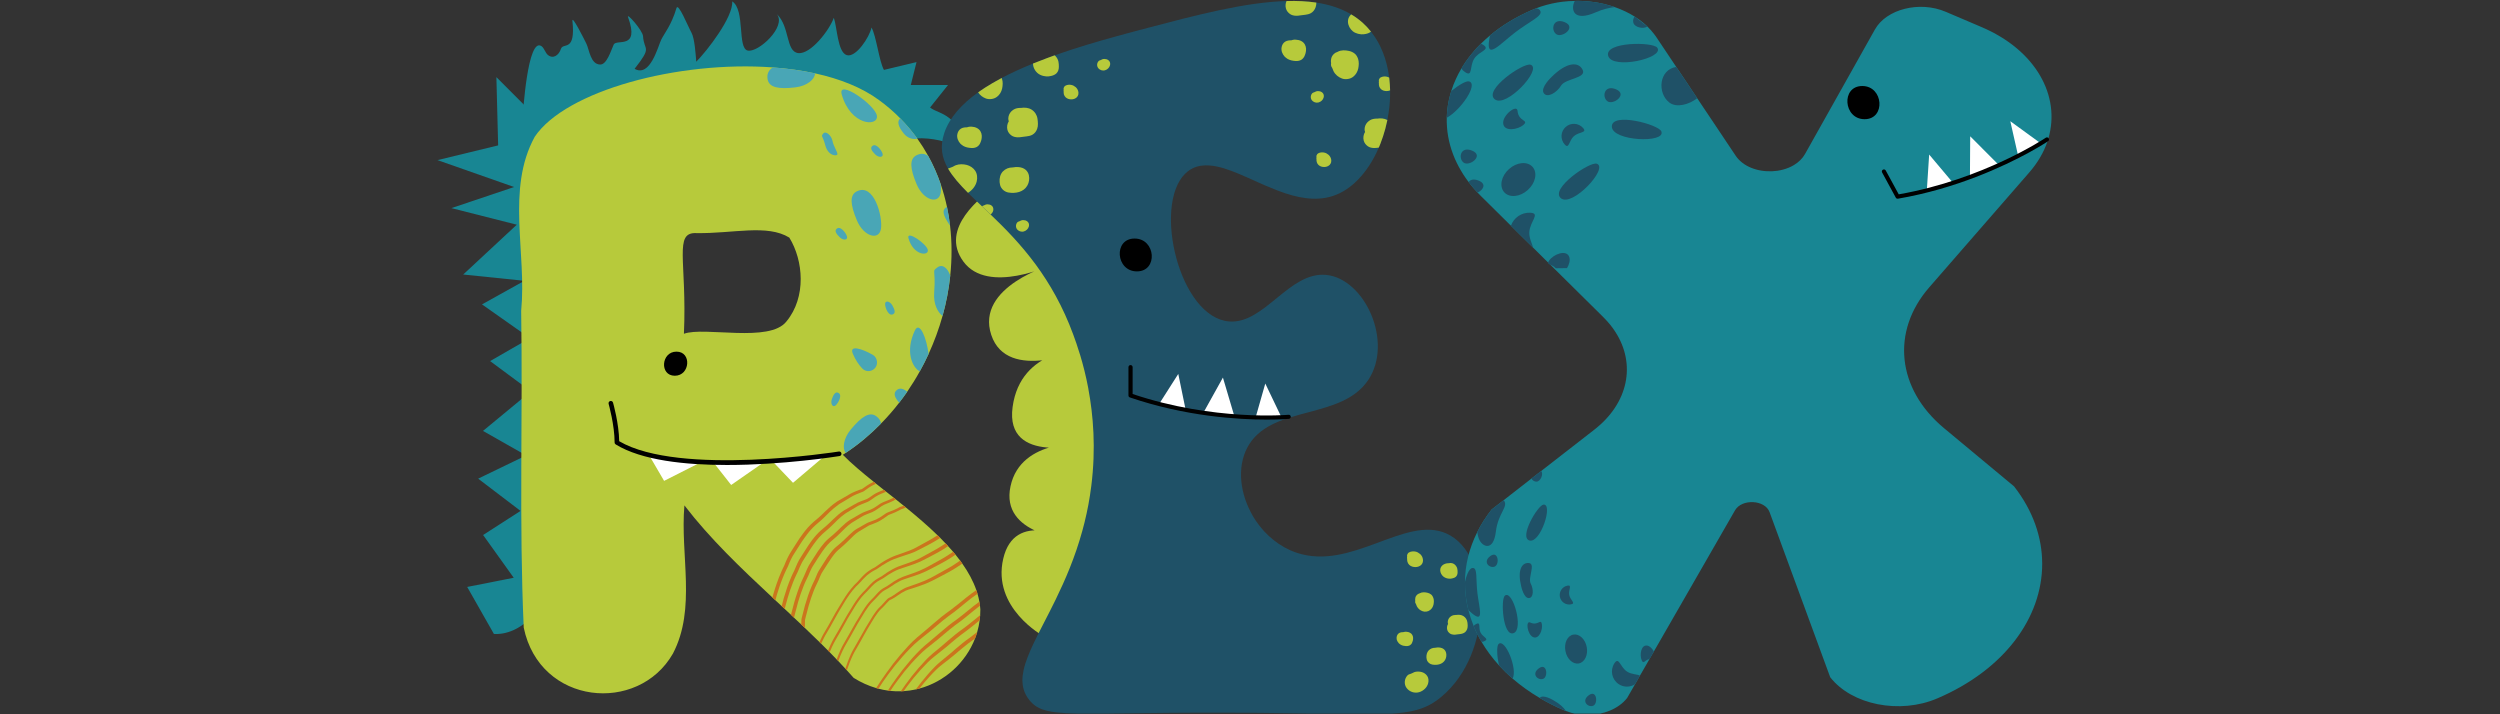<svg xmlns="http://www.w3.org/2000/svg" xmlns:xlink="http://www.w3.org/1999/xlink" viewBox="0 0 262.5 75" preserveAspectRatio="xMidYMid meet"><rect x="0" y="0" width="262.5" height="75" fill="#333333" stroke="none"/><defs><clipPath id="f5208f0700"><path d="M 54 0.07 L 102.93 0.07 L 102.93 17 L 54 17 Z M 54 0.07 " clip-rule="nonzero"></path></clipPath><clipPath id="86d78a748b"><path d="M 45.93 8 L 59 8 L 59 67 L 45.93 67 Z M 45.93 8 " clip-rule="nonzero"></path></clipPath><clipPath id="ab0c5d4e0e"><path d="M 54 6 L 102.93 6 L 102.93 73 L 54 73 Z M 54 6 " clip-rule="nonzero"></path></clipPath><clipPath id="5313ee1ef8"><path d="M 96 66 L 102.93 66 L 102.93 73 L 96 73 Z M 96 66 " clip-rule="nonzero"></path></clipPath><clipPath id="58c572a903"><path d="M 94 64 L 102.93 64 L 102.93 73 L 94 73 Z M 94 64 " clip-rule="nonzero"></path></clipPath><clipPath id="8710191da7"><path d="M 93 63 L 102.93 63 L 102.93 73 L 93 73 Z M 93 63 " clip-rule="nonzero"></path></clipPath><clipPath id="4433a62928"><path d="M 91 61 L 102.93 61 L 102.93 73 L 91 73 Z M 91 61 " clip-rule="nonzero"></path></clipPath><clipPath id="a91165cc0c"><path d="M 98.484 0.07 L 156 0.07 L 156 74.926 L 98.484 74.926 Z M 98.484 0.07 " clip-rule="nonzero"></path></clipPath><clipPath id="7fef2b248a"><path d="M 134 0.07 L 139 0.07 L 139 2 L 134 2 Z M 134 0.07 " clip-rule="nonzero"></path></clipPath><clipPath id="b9f3467e59"><path d="M 151.883 0.07 L 216 0.07 L 216 74.926 L 151.883 74.926 Z M 151.883 0.07 " clip-rule="nonzero"></path></clipPath><clipPath id="86136f2247"><path d="M 161 73 L 165 73 L 165 74.926 L 161 74.926 Z M 161 73 " clip-rule="nonzero"></path></clipPath><clipPath id="b97d2a033b"><path d="M 166 72 L 168 72 L 168 74.926 L 166 74.926 Z M 166 72 " clip-rule="nonzero"></path></clipPath><clipPath id="75f44ca25d"><path d="M 165 0.07 L 170 0.07 L 170 2 L 165 2 Z M 165 0.07 " clip-rule="nonzero"></path></clipPath><clipPath id="f9147ab2e1"><path d="M 156 0.07 L 162 0.07 L 162 6 L 156 6 Z M 156 0.07 " clip-rule="nonzero"></path></clipPath><clipPath id="7da118d9f0"><path d="M 151.883 8 L 155 8 L 155 13 L 151.883 13 Z M 151.883 8 " clip-rule="nonzero"></path></clipPath></defs><g clip-path="url(#f5208f0700)"><path fill="#188693" d="M 72.598 3.418 C 72.945 4.035 73.051 5.773 73.105 6.48 C 74.238 5.348 77.004 1.785 76.883 0.145 C 78.262 1.039 77.406 5.059 78.508 5.309 C 79.605 5.562 82.617 2.793 81.57 1.488 C 82.949 2.785 82.492 5.414 83.812 5.574 C 85.129 5.734 87.113 3.125 87.551 1.867 C 87.895 2.816 87.941 5.473 88.902 5.785 C 89.859 6.098 91.312 3.883 91.508 2.887 C 92.016 3.805 92.305 6.422 92.812 7.34 C 93.953 7.066 95.094 6.793 96.234 6.52 L 95.633 8.926 C 96.934 8.926 98.238 8.926 99.543 8.926 C 98.914 9.715 98.285 10.504 97.656 11.289 C 98.746 12.137 100.598 11.617 102.004 16.875 C 100.805 14.312 95.09 14.023 94.535 15.133 L 91.203 12.562 L 88.008 11.523 L 64.867 11.617 L 66.66 11.008 C 66.66 11.008 56.613 15.117 56.91 15.023 C 55.625 14.156 54.898 12.125 54.898 12.125 C 54.898 12.125 55.387 3.742 56.879 4.863 C 57.125 5.047 57.27 5.535 57.496 5.742 C 58.043 6.238 58.672 5.832 58.898 5.129 C 59.129 4.426 60.457 5.523 60.105 2.207 C 60.031 1.52 61.27 3.973 61.574 4.594 C 61.875 5.215 62 6.754 63.016 6.777 C 63.711 6.797 64.148 5.328 64.434 4.688 C 64.719 4.047 67.203 5.277 65.949 1.812 C 65.738 1.234 67.48 3.188 67.52 3.801 C 67.617 5.398 68.535 4.793 66.633 7.227 C 68.27 8.156 69.094 4.859 69.422 4.18 C 69.75 3.5 70.492 2.664 71.031 0.844 C 71.215 0.23 72.25 2.801 72.598 3.418 " fill-opacity="1" fill-rule="nonzero"></path></g><g clip-path="url(#86d78a748b)"><path fill="#188693" d="M 57.168 13.152 L 52.121 8.098 L 52.305 15.266 L 45.938 16.812 L 53.98 19.637 L 47.398 21.852 L 54.262 23.594 L 48.637 28.824 L 55.062 29.484 L 50.609 31.961 L 55.645 35.508 L 51.461 37.914 L 55.746 41.09 L 50.715 45.246 L 55.246 47.82 L 50.207 50.258 L 54.656 53.645 L 50.727 56.176 L 53.941 60.664 L 49.055 61.629 L 51.859 66.562 C 51.859 66.562 59.781 67.617 58.902 49.926 C 58.023 32.23 57.168 13.152 57.168 13.152 " fill-opacity="1" fill-rule="nonzero"></path></g><g clip-path="url(#ab0c5d4e0e)"><path fill="#b7ca3b" d="M 71.812 35.047 C 72.148 27.367 70.699 24.344 73.145 24.477 C 76.969 24.535 80.551 23.512 82.879 24.949 C 84.359 27.348 84.684 31.195 82.582 33.746 C 80.812 36.035 73.953 34.254 71.812 35.047 Z M 102.898 63.598 C 102.883 63.457 102.863 63.316 102.836 63.176 C 102.785 62.895 102.719 62.617 102.637 62.344 C 102.602 62.215 102.559 62.09 102.516 61.965 C 102.184 61.004 101.676 60.078 101.043 59.18 C 100.973 59.078 100.895 58.969 100.816 58.863 C 100.66 58.652 100.496 58.445 100.328 58.242 C 100.246 58.141 100.16 58.039 100.078 57.938 C 99.91 57.738 99.73 57.543 99.551 57.344 C 99.465 57.246 99.375 57.148 99.281 57.055 C 99.102 56.859 98.914 56.668 98.723 56.477 C 98.629 56.383 98.535 56.289 98.438 56.199 C 97.406 55.191 96.273 54.227 95.129 53.293 C 95.051 53.23 94.973 53.164 94.891 53.102 C 94.617 52.879 94.34 52.656 94.066 52.438 C 93.988 52.375 93.91 52.312 93.832 52.25 C 93.57 52.043 93.309 51.836 93.051 51.633 C 92.969 51.566 92.883 51.5 92.801 51.438 C 92.531 51.219 92.262 51.004 91.992 50.793 C 91.91 50.727 91.828 50.66 91.742 50.59 C 90.523 49.609 89.398 48.668 88.496 47.754 C 88.598 47.688 88.695 47.625 88.793 47.559 C 90.145 46.66 91.383 45.621 92.508 44.473 C 93.188 43.781 93.824 43.051 94.414 42.285 C 94.707 41.906 94.984 41.523 95.258 41.133 C 95.73 40.441 96.172 39.73 96.574 39 C 96.906 38.402 97.215 37.793 97.5 37.172 C 98.094 35.879 98.586 34.543 98.965 33.184 C 99.355 31.785 99.629 30.359 99.777 28.934 C 99.961 27.168 99.961 25.402 99.754 23.676 C 99.68 23.016 99.57 22.367 99.434 21.727 C 99.262 20.918 99.043 20.121 98.777 19.344 C 98.422 18.32 97.988 17.324 97.465 16.375 C 97.121 15.75 96.738 15.141 96.32 14.555 C 95.781 13.805 95.184 13.094 94.52 12.422 C 93.848 11.734 93.105 11.094 92.293 10.504 C 90.5 9.188 88.184 8.273 85.586 7.703 C 84.176 7.395 82.684 7.191 81.148 7.078 C 71.207 6.344 59.398 9.527 56.148 14.359 C 53.129 19.867 55.32 26.551 54.723 32.637 C 54.902 43.836 54.492 54.809 54.992 65.902 C 56.68 74.062 67.012 74.996 70.656 68.629 C 73.137 63.887 71.406 58.281 71.863 53.066 C 74.531 56.547 77.801 59.66 81.102 62.738 C 81.207 62.836 81.312 62.934 81.418 63.031 C 81.637 63.238 81.855 63.441 82.078 63.645 C 82.18 63.746 82.285 63.844 82.391 63.938 C 82.613 64.145 82.832 64.352 83.055 64.559 C 83.16 64.66 83.27 64.762 83.375 64.863 C 83.629 65.098 83.883 65.336 84.133 65.574 C 84.258 65.691 84.383 65.809 84.508 65.934 C 85.027 66.422 85.539 66.918 86.047 67.418 C 86.105 67.473 86.164 67.531 86.223 67.59 C 86.465 67.828 86.707 68.066 86.945 68.312 C 87.004 68.367 87.059 68.426 87.117 68.484 C 87.363 68.738 87.609 68.988 87.852 69.242 C 87.91 69.301 87.965 69.355 88.02 69.414 C 88.27 69.68 88.52 69.945 88.762 70.211 C 88.816 70.266 88.867 70.324 88.918 70.379 C 89.16 70.645 89.398 70.91 89.633 71.176 C 90.41 71.664 91.207 72.016 91.996 72.246 C 92.074 72.273 92.152 72.293 92.234 72.312 C 92.562 72.398 92.895 72.465 93.223 72.512 C 93.309 72.523 93.398 72.535 93.484 72.543 C 93.855 72.582 94.219 72.598 94.582 72.586 C 94.684 72.582 94.785 72.578 94.887 72.57 C 95.316 72.543 95.742 72.484 96.156 72.391 C 96.285 72.363 96.414 72.332 96.543 72.297 C 99.191 71.578 101.395 69.59 102.383 67.031 C 102.469 66.812 102.543 66.586 102.609 66.355 C 102.727 65.957 102.812 65.543 102.867 65.121 C 102.891 64.945 102.91 64.77 102.918 64.59 C 102.934 64.391 102.941 64.191 102.938 63.988 C 102.93 63.859 102.918 63.727 102.898 63.598 " fill-opacity="1" fill-rule="nonzero"></path></g><g clip-path="url(#5313ee1ef8)"><path fill="#cb751d" d="M 102.609 66.355 C 102.543 66.586 102.469 66.812 102.383 67.031 C 102.34 67.066 102.301 67.098 102.258 67.129 C 102.148 67.211 102.035 67.297 101.918 67.379 L 101.652 67.57 C 101.504 67.684 101.348 67.805 101.191 67.938 C 101.023 68.074 100.855 68.215 100.688 68.355 C 100.5 68.512 100.316 68.672 100.129 68.828 C 99.719 69.168 99.344 69.453 99.004 69.715 C 98.879 69.809 98.762 69.902 98.656 69.996 C 98.594 70.047 98.555 70.078 98.488 70.141 L 98.305 70.316 C 98.062 70.555 97.824 70.797 97.594 71.051 C 97.23 71.449 96.879 71.867 96.543 72.297 C 96.414 72.332 96.285 72.363 96.156 72.391 C 96.551 71.852 96.961 71.336 97.395 70.84 C 97.621 70.578 97.855 70.324 98.094 70.078 L 98.277 69.895 L 98.438 69.742 C 98.547 69.641 98.668 69.539 98.793 69.434 C 99.051 69.223 99.301 69.012 99.555 68.809 C 99.695 68.688 99.832 68.574 99.973 68.457 L 100.355 68.121 C 100.602 67.91 100.844 67.711 101.07 67.527 C 101.188 67.434 101.301 67.344 101.41 67.262 L 101.812 66.973 C 102.094 66.766 102.359 66.559 102.609 66.355 " fill-opacity="1" fill-rule="nonzero"></path></g><g clip-path="url(#58c572a903)"><path fill="#cb751d" d="M 102.918 64.59 C 102.91 64.77 102.891 64.945 102.867 65.121 C 102.832 65.152 102.793 65.184 102.758 65.215 C 102.383 65.52 101.996 65.844 101.578 66.164 C 101.375 66.32 101.121 66.496 100.973 66.609 C 100.797 66.738 100.621 66.879 100.445 67.023 C 100.266 67.172 100.086 67.324 99.902 67.473 C 99.715 67.633 99.523 67.797 99.336 67.957 C 98.934 68.289 98.543 68.586 98.172 68.883 C 98.031 68.988 97.902 69.102 97.773 69.211 C 97.652 69.316 97.523 69.445 97.391 69.57 C 97.137 69.828 96.887 70.086 96.645 70.355 C 96.16 70.891 95.703 71.453 95.27 72.035 C 95.141 72.211 95.012 72.391 94.887 72.57 C 94.785 72.578 94.684 72.582 94.582 72.586 C 94.742 72.344 94.91 72.105 95.082 71.871 C 95.512 71.273 95.965 70.695 96.445 70.145 C 96.684 69.867 96.93 69.598 97.184 69.332 L 97.375 69.133 L 97.562 68.953 C 97.691 68.832 97.824 68.715 97.961 68.598 C 98.23 68.375 98.5 68.152 98.766 67.934 C 99.039 67.707 99.316 67.465 99.57 67.242 C 99.828 67.02 100.086 66.805 100.344 66.598 C 100.469 66.496 100.598 66.398 100.727 66.301 L 101.145 66 C 101.781 65.535 102.352 65.043 102.918 64.59 " fill-opacity="1" fill-rule="nonzero"></path></g><g clip-path="url(#8710191da7)"><path fill="#cb751d" d="M 102.898 63.598 C 102.613 63.812 102.34 64.031 102.066 64.258 C 101.684 64.574 101.297 64.895 100.898 65.203 C 100.699 65.355 100.488 65.5 100.289 65.645 C 100.09 65.793 99.895 65.949 99.703 66.109 C 99.312 66.422 98.934 66.758 98.539 67.086 C 98.148 67.41 97.742 67.723 97.336 68.047 C 97.035 68.289 96.746 68.555 96.48 68.828 C 96.211 69.102 95.945 69.375 95.691 69.66 C 95.184 70.227 94.707 70.82 94.262 71.434 C 93.992 71.793 93.734 72.164 93.484 72.543 C 93.398 72.535 93.309 72.523 93.223 72.512 C 93.496 72.086 93.777 71.672 94.074 71.266 C 94.52 70.641 94.992 70.031 95.496 69.449 C 95.746 69.152 96.004 68.867 96.273 68.586 C 96.406 68.445 96.543 68.301 96.688 68.164 C 96.836 68.023 96.98 67.891 97.133 67.762 C 97.414 67.52 97.695 67.289 97.969 67.059 C 98.25 66.832 98.512 66.602 98.785 66.363 C 99.059 66.129 99.332 65.898 99.609 65.676 C 99.754 65.562 99.898 65.449 100.043 65.344 L 100.477 65.031 C 101.262 64.457 101.992 63.781 102.836 63.176 C 102.863 63.316 102.883 63.457 102.898 63.598 " fill-opacity="1" fill-rule="nonzero"></path></g><g clip-path="url(#4433a62928)"><path fill="#cb751d" d="M 102.637 62.344 C 102.184 62.652 101.77 62.98 101.379 63.297 C 100.98 63.625 100.598 63.945 100.219 64.238 C 100.02 64.391 99.855 64.504 99.609 64.684 C 99.383 64.852 99.168 65.02 98.957 65.191 C 98.746 65.363 98.543 65.539 98.34 65.711 C 98.141 65.875 97.945 66.043 97.746 66.215 C 97.336 66.543 96.922 66.879 96.504 67.215 C 96.34 67.352 96.176 67.492 96.016 67.641 C 95.938 67.715 95.852 67.797 95.781 67.871 L 95.566 68.082 C 95.281 68.375 95.004 68.668 94.742 68.969 C 94.211 69.566 93.715 70.188 93.25 70.828 C 92.895 71.312 92.559 71.805 92.234 72.312 C 92.152 72.293 92.074 72.273 91.996 72.246 C 92.336 71.707 92.691 71.176 93.066 70.656 C 93.527 70.004 94.02 69.367 94.547 68.75 C 94.809 68.441 95.082 68.137 95.363 67.836 L 95.574 67.613 C 95.656 67.535 95.734 67.449 95.812 67.371 C 95.977 67.215 96.137 67.066 96.301 66.926 C 96.605 66.66 96.898 66.418 97.18 66.188 C 97.312 66.074 97.449 65.961 97.582 65.848 C 97.723 65.727 97.859 65.605 98 65.488 C 98.285 65.238 98.574 64.992 98.883 64.746 C 99.035 64.625 99.195 64.5 99.359 64.383 L 99.805 64.059 C 100.332 63.672 100.867 63.219 101.461 62.742 C 101.785 62.484 102.137 62.215 102.516 61.965 C 102.559 62.09 102.602 62.215 102.637 62.344 " fill-opacity="1" fill-rule="nonzero"></path></g><path fill="#cb751d" d="M 101.043 59.18 C 100.832 59.324 100.609 59.473 100.379 59.621 C 100.051 59.836 99.723 60.004 99.395 60.188 C 99.062 60.367 98.73 60.543 98.398 60.715 C 98.199 60.816 98 60.918 97.801 61.016 C 97.559 61.137 97.324 61.238 97.098 61.328 C 96.652 61.504 96.242 61.633 95.875 61.754 L 95.609 61.84 L 95.48 61.879 L 95.426 61.898 L 95.391 61.906 C 95.301 61.934 95.195 61.977 95.074 62.031 C 94.84 62.145 94.578 62.301 94.293 62.5 C 94.02 62.707 93.789 62.828 93.652 62.902 L 93.562 62.953 C 93.531 62.965 93.531 62.965 93.516 62.969 C 93.496 62.977 93.473 62.988 93.449 62.996 C 93.438 63.004 93.422 63.012 93.406 63.02 C 93.383 63.039 93.355 63.062 93.328 63.094 C 93.266 63.148 93.195 63.223 93.113 63.312 L 92.828 63.629 C 92.773 63.688 92.711 63.75 92.648 63.812 C 92.605 63.855 92.586 63.871 92.555 63.898 C 92.32 64.117 92.094 64.414 91.852 64.785 C 91.734 64.973 91.609 65.176 91.477 65.395 C 91.355 65.602 91.23 65.809 91.105 66.016 C 90.867 66.418 90.629 66.859 90.375 67.316 C 90.227 67.586 90.07 67.863 89.906 68.141 C 89.766 68.367 89.652 68.578 89.539 68.816 C 89.312 69.289 89.121 69.812 88.922 70.363 L 88.918 70.379 C 88.867 70.324 88.816 70.266 88.762 70.211 C 88.938 69.68 89.117 69.18 89.328 68.719 C 89.383 68.598 89.441 68.48 89.504 68.363 L 89.598 68.191 L 89.703 68.012 C 89.855 67.742 90.012 67.469 90.168 67.195 C 90.426 66.738 90.664 66.301 90.902 65.895 C 91.027 65.688 91.152 65.48 91.281 65.273 C 91.41 65.055 91.531 64.852 91.652 64.664 C 91.895 64.285 92.133 63.973 92.379 63.738 L 92.422 63.695 L 92.445 63.676 L 92.48 63.645 L 92.648 63.465 L 92.926 63.16 C 93.008 63.066 93.078 62.992 93.141 62.93 C 93.168 62.902 93.199 62.875 93.227 62.852 C 93.246 62.836 93.262 62.824 93.281 62.812 C 93.309 62.793 93.336 62.781 93.367 62.766 C 93.383 62.758 93.391 62.758 93.418 62.738 L 93.512 62.688 C 93.652 62.609 93.871 62.488 94.125 62.297 C 94.418 62.086 94.691 61.91 94.945 61.785 C 95.07 61.723 95.188 61.672 95.289 61.641 C 95.461 61.578 95.629 61.52 95.801 61.461 C 96.176 61.332 96.586 61.191 97.027 61.004 C 97.246 60.91 97.477 60.805 97.715 60.684 C 97.902 60.582 98.094 60.477 98.281 60.375 C 98.719 60.141 99.148 59.898 99.578 59.656 C 99.684 59.594 99.789 59.535 99.898 59.469 L 100.215 59.266 C 100.422 59.133 100.621 58.996 100.816 58.863 C 100.895 58.969 100.973 59.078 101.043 59.18 " fill-opacity="1" fill-rule="nonzero"></path><path fill="#cb751d" d="M 100.328 58.242 C 100.129 58.375 99.926 58.512 99.719 58.645 C 99.402 58.848 99.082 59.012 98.762 59.191 C 98.441 59.363 98.117 59.535 97.789 59.703 L 97.512 59.844 C 97.414 59.891 97.336 59.934 97.223 59.988 C 97.008 60.09 96.801 60.18 96.594 60.258 C 96.184 60.418 95.793 60.539 95.422 60.66 C 95.246 60.723 95.07 60.781 94.895 60.84 C 94.75 60.887 94.602 60.953 94.449 61.031 C 94.152 61.18 93.848 61.371 93.547 61.586 C 93.348 61.73 93.16 61.832 93.008 61.914 L 92.812 62.023 C 92.754 62.055 92.699 62.094 92.645 62.137 C 92.512 62.238 92.352 62.406 92.188 62.586 L 91.926 62.871 L 91.66 63.137 C 91.348 63.445 91.078 63.82 90.816 64.227 C 90.562 64.629 90.297 65.078 90.047 65.496 C 89.801 65.922 89.562 66.367 89.312 66.812 C 89.168 67.074 89.02 67.332 88.863 67.59 C 88.715 67.84 88.582 68.098 88.457 68.359 C 88.293 68.703 88.152 69.055 88.02 69.414 C 87.965 69.355 87.91 69.301 87.852 69.242 C 87.969 68.91 88.098 68.582 88.246 68.258 C 88.367 67.988 88.508 67.723 88.66 67.465 C 88.809 67.207 88.957 66.953 89.105 66.691 C 89.355 66.25 89.598 65.805 89.848 65.375 C 90.102 64.949 90.363 64.516 90.621 64.102 C 90.879 63.691 91.16 63.301 91.484 62.973 L 91.609 62.852 L 91.746 62.711 L 92 62.43 C 92.164 62.25 92.32 62.074 92.477 61.949 C 92.598 61.848 92.715 61.785 92.871 61.695 C 93.023 61.609 93.199 61.516 93.379 61.383 C 93.691 61.16 94.004 60.949 94.324 60.781 C 94.484 60.699 94.645 60.625 94.801 60.566 C 94.984 60.5 95.168 60.434 95.348 60.371 C 95.727 60.238 96.117 60.105 96.516 59.941 C 96.715 59.855 96.918 59.766 97.121 59.66 C 97.305 59.562 97.488 59.465 97.672 59.367 C 98.098 59.137 98.52 58.902 98.934 58.668 C 99.328 58.449 99.715 58.188 100.078 57.938 C 100.16 58.039 100.246 58.141 100.328 58.242 " fill-opacity="1" fill-rule="nonzero"></path><path fill="#cb751d" d="M 99.551 57.344 C 99.387 57.453 99.223 57.562 99.055 57.668 C 98.758 57.859 98.441 58.023 98.129 58.195 C 97.816 58.363 97.5 58.527 97.184 58.691 C 96.469 59.09 95.727 59.328 94.969 59.574 C 94.777 59.637 94.594 59.695 94.398 59.766 C 94.199 59.844 94.012 59.93 93.828 60.027 C 93.461 60.219 93.121 60.445 92.797 60.676 C 92.676 60.758 92.535 60.832 92.367 60.922 C 92.207 61.008 92.004 61.133 91.84 61.273 C 91.609 61.477 91.434 61.672 91.266 61.855 C 91.18 61.949 91.102 62.035 91.023 62.113 L 90.762 62.371 C 90.375 62.773 90.059 63.227 89.781 63.668 C 89.645 63.887 89.512 64.105 89.387 64.32 L 89.191 64.637 L 88.992 64.973 C 88.73 65.426 88.492 65.875 88.25 66.309 C 88.105 66.562 87.969 66.805 87.824 67.043 C 87.664 67.312 87.508 67.613 87.371 67.898 C 87.281 68.098 87.195 68.293 87.117 68.484 C 87.059 68.426 87.004 68.367 86.945 68.312 C 87.012 68.141 87.086 67.969 87.164 67.797 C 87.23 67.648 87.301 67.496 87.379 67.352 L 87.5 67.129 L 87.617 66.918 C 87.758 66.684 87.898 66.441 88.043 66.188 C 88.285 65.758 88.527 65.309 88.793 64.855 L 88.992 64.512 L 89.184 64.199 C 89.32 63.977 89.453 63.758 89.586 63.543 C 89.863 63.094 90.188 62.629 90.59 62.207 L 90.844 61.953 C 90.914 61.879 90.992 61.793 91.074 61.703 C 91.246 61.516 91.418 61.309 91.672 61.09 C 91.762 61.008 91.859 60.938 91.957 60.871 C 92.059 60.805 92.148 60.754 92.23 60.707 C 92.398 60.613 92.531 60.539 92.629 60.473 C 92.965 60.23 93.316 59.988 93.703 59.777 C 93.898 59.672 94.098 59.574 94.312 59.488 C 94.52 59.41 94.703 59.348 94.895 59.281 C 95.277 59.148 95.648 59.02 96.008 58.875 C 96.184 58.805 96.363 58.727 96.531 58.641 C 96.711 58.547 96.887 58.449 97.062 58.355 C 97.477 58.133 97.887 57.906 98.293 57.676 C 98.637 57.488 98.961 57.27 99.281 57.055 C 99.375 57.148 99.465 57.246 99.551 57.344 " fill-opacity="1" fill-rule="nonzero"></path><path fill="#cb751d" d="M 98.723 56.477 C 98.613 56.551 98.5 56.621 98.391 56.691 C 98.109 56.875 97.801 57.035 97.496 57.199 C 97.191 57.363 96.887 57.523 96.574 57.68 L 96.312 57.812 C 96.227 57.855 96.129 57.906 96.062 57.934 C 95.91 58 95.754 58.062 95.59 58.121 C 95.258 58.242 94.895 58.355 94.512 58.48 L 94.223 58.582 C 94.117 58.617 94.035 58.645 93.898 58.699 C 93.648 58.797 93.418 58.91 93.203 59.027 C 92.773 59.262 92.395 59.516 92.051 59.762 C 92.008 59.781 91.906 59.832 91.73 59.93 L 91.586 60.016 C 91.535 60.047 91.465 60.09 91.402 60.133 C 91.273 60.219 91.152 60.309 91.035 60.41 C 90.961 60.48 90.883 60.551 90.812 60.625 C 90.746 60.688 90.684 60.75 90.629 60.809 L 90.34 61.129 C 90.254 61.219 90.184 61.297 90.121 61.355 C 90.09 61.387 90.062 61.41 90.039 61.434 L 89.863 61.605 C 89.398 62.102 89.043 62.633 88.746 63.105 C 88.613 63.332 88.473 63.555 88.34 63.781 L 88.145 64.098 L 87.938 64.457 C 87.688 64.902 87.438 65.352 87.184 65.805 C 87.047 66.051 86.914 66.277 86.785 66.492 L 86.652 66.719 L 86.523 66.957 C 86.441 67.121 86.363 67.281 86.289 67.441 C 86.266 67.492 86.246 67.539 86.223 67.59 C 86.164 67.531 86.105 67.473 86.047 67.418 C 86.055 67.391 86.066 67.363 86.082 67.336 C 86.152 67.172 86.234 67.008 86.316 66.844 L 86.449 66.594 L 86.52 66.473 L 86.578 66.371 C 86.707 66.156 86.836 65.93 86.98 65.684 C 87.234 65.23 87.484 64.781 87.734 64.332 L 87.949 63.969 L 88.137 63.66 C 88.277 63.434 88.414 63.207 88.551 62.98 C 88.848 62.5 89.215 61.953 89.691 61.441 L 89.785 61.348 L 89.828 61.301 L 89.855 61.273 L 89.863 61.27 C 89.887 61.25 89.91 61.227 89.938 61.199 C 89.996 61.141 90.066 61.066 90.148 60.973 L 90.445 60.645 C 90.5 60.586 90.562 60.52 90.629 60.453 C 90.703 60.375 90.785 60.301 90.867 60.227 C 90.988 60.117 91.117 60.02 91.25 59.93 C 91.316 59.883 91.395 59.832 91.445 59.801 L 91.59 59.715 C 91.77 59.613 91.859 59.566 91.883 59.559 C 92.238 59.301 92.629 59.027 93.086 58.773 C 93.312 58.648 93.555 58.523 93.824 58.414 C 93.898 58.383 93.945 58.367 93.996 58.348 L 94.148 58.293 L 94.441 58.191 C 94.828 58.055 95.18 57.934 95.5 57.809 C 95.656 57.746 95.805 57.684 95.938 57.621 C 96.109 57.527 96.281 57.438 96.457 57.344 C 96.859 57.129 97.258 56.91 97.648 56.688 C 97.852 56.578 98.039 56.461 98.223 56.344 C 98.293 56.297 98.367 56.246 98.438 56.199 C 98.535 56.289 98.629 56.383 98.723 56.477 " fill-opacity="1" fill-rule="nonzero"></path><path fill="#cb751d" d="M 91.992 50.793 C 91.91 50.828 91.82 50.871 91.719 50.918 C 91.57 50.992 91.383 51.098 91.223 51.207 C 90.984 51.371 90.824 51.496 90.715 51.57 C 90.594 51.645 90.578 51.641 90.527 51.66 C 90.43 51.695 90.238 51.766 89.996 51.867 C 89.875 51.918 89.734 51.98 89.582 52.059 C 89.508 52.098 89.426 52.145 89.348 52.191 L 89.152 52.312 C 88.969 52.422 88.789 52.531 88.605 52.641 L 88.328 52.805 L 88.188 52.887 C 88.172 52.898 88.133 52.926 88.102 52.945 L 88.004 53.016 C 87.289 53.527 86.832 54.051 86.469 54.398 C 86.379 54.484 86.297 54.562 86.219 54.629 L 85.945 54.863 C 85.727 55.047 85.422 55.309 85.121 55.648 C 85.039 55.738 84.98 55.809 84.922 55.879 L 84.758 56.09 C 84.648 56.23 84.551 56.363 84.457 56.496 C 84.363 56.625 84.277 56.746 84.191 56.875 L 83.938 57.27 L 83.434 58.066 L 83.309 58.262 L 83.246 58.363 L 83.164 58.512 C 83.055 58.715 82.969 58.906 82.902 59.062 L 82.746 59.441 L 82.664 59.617 L 82.605 59.73 C 82.453 60.043 82.316 60.352 82.195 60.66 C 81.945 61.27 81.75 61.871 81.574 62.449 C 81.523 62.633 81.469 62.832 81.418 63.031 C 81.312 62.934 81.207 62.836 81.102 62.738 L 81.18 62.453 C 81.293 62.066 81.418 61.664 81.562 61.25 C 81.707 60.84 81.867 60.414 82.062 59.984 C 82.109 59.875 82.16 59.766 82.211 59.656 L 82.344 59.391 L 82.508 58.988 C 82.594 58.789 82.711 58.512 82.887 58.207 C 82.914 58.164 82.922 58.145 82.938 58.121 L 82.98 58.055 L 83.066 57.914 L 83.238 57.641 C 83.469 57.277 83.703 56.906 83.938 56.547 C 84.059 56.379 84.184 56.195 84.328 56.008 C 84.398 55.91 84.477 55.812 84.555 55.715 C 84.637 55.609 84.707 55.523 84.828 55.387 C 85.047 55.145 85.273 54.934 85.457 54.773 C 85.645 54.609 85.793 54.488 85.906 54.395 C 86.086 54.25 86.332 54.004 86.648 53.695 C 86.969 53.391 87.367 53.012 87.906 52.652 L 87.961 52.617 L 87.996 52.598 L 88.062 52.559 L 88.199 52.48 L 88.469 52.324 C 88.652 52.223 88.832 52.117 89.008 52.016 L 89.027 52.004 L 89.121 51.945 L 89.246 51.871 C 89.328 51.824 89.406 51.781 89.484 51.746 C 89.637 51.668 89.777 51.609 89.898 51.562 C 90.016 51.512 90.121 51.477 90.203 51.445 L 90.316 51.406 C 90.34 51.398 90.379 51.383 90.387 51.383 C 90.422 51.379 90.418 51.402 90.531 51.332 C 90.637 51.266 90.801 51.137 91.055 50.969 C 91.227 50.855 91.43 50.738 91.59 50.664 C 91.645 50.637 91.695 50.613 91.742 50.59 C 91.828 50.66 91.91 50.727 91.992 50.793 " fill-opacity="1" fill-rule="nonzero"></path><path fill="#cb751d" d="M 93.051 51.633 C 92.734 51.77 92.336 51.891 91.906 52.168 C 91.723 52.289 91.57 52.406 91.43 52.504 C 91.289 52.602 91.18 52.664 91.047 52.719 C 90.863 52.789 90.68 52.863 90.492 52.938 C 90.383 52.98 90.273 53.031 90.156 53.09 C 90.102 53.117 90.043 53.152 89.98 53.184 L 89.824 53.281 C 89.645 53.391 89.461 53.496 89.277 53.605 L 89.004 53.77 L 88.863 53.855 C 88.82 53.879 88.762 53.926 88.711 53.957 C 88.133 54.363 87.711 54.836 87.316 55.215 C 87.113 55.414 86.949 55.562 86.723 55.75 C 86.5 55.938 86.246 56.156 86.004 56.426 C 85.773 56.688 85.594 56.93 85.414 57.18 C 85.238 57.422 85.082 57.668 84.918 57.922 L 84.438 58.68 L 84.32 58.871 L 84.262 58.965 L 84.195 59.086 C 84.109 59.242 84.039 59.398 83.977 59.543 L 83.812 59.93 L 83.738 60.098 L 83.648 60.281 C 83.508 60.562 83.387 60.844 83.273 61.129 C 83.043 61.695 82.859 62.266 82.691 62.832 C 82.605 63.113 82.531 63.414 82.453 63.703 L 82.391 63.938 C 82.285 63.844 82.18 63.746 82.078 63.645 L 82.289 62.832 C 82.402 62.449 82.523 62.066 82.656 61.672 C 82.793 61.281 82.945 60.887 83.121 60.492 C 83.164 60.395 83.211 60.293 83.258 60.195 L 83.391 59.93 C 83.445 59.809 83.508 59.656 83.59 59.465 C 83.668 59.273 83.766 59.043 83.902 58.801 C 84.02 58.609 84.125 58.445 84.234 58.266 C 84.457 57.918 84.68 57.566 84.906 57.223 C 85.02 57.055 85.141 56.883 85.273 56.707 C 85.34 56.621 85.41 56.531 85.48 56.445 C 85.555 56.352 85.621 56.273 85.715 56.168 C 85.891 55.969 86.078 55.793 86.246 55.648 L 86.695 55.27 C 86.934 55.07 87.199 54.805 87.5 54.512 C 87.805 54.219 88.156 53.898 88.594 53.609 C 88.656 53.57 88.691 53.555 88.738 53.527 L 88.875 53.449 L 89.145 53.293 C 89.324 53.191 89.504 53.086 89.68 52.984 C 89.918 52.832 90.18 52.715 90.387 52.637 C 90.562 52.57 90.738 52.508 90.914 52.441 C 91.027 52.398 91.113 52.355 91.25 52.266 C 91.387 52.176 91.543 52.059 91.738 51.93 C 91.867 51.844 92.016 51.766 92.145 51.707 C 92.273 51.641 92.398 51.594 92.512 51.547 C 92.617 51.508 92.715 51.473 92.801 51.438 C 92.883 51.5 92.969 51.566 93.051 51.633 " fill-opacity="1" fill-rule="nonzero"></path><path fill="#cb751d" d="M 94.066 52.438 C 94.035 52.453 94.008 52.465 93.98 52.48 C 93.934 52.504 93.859 52.551 93.801 52.582 C 93.309 52.832 92.879 52.941 92.594 53.129 C 92.465 53.207 92.316 53.32 92.148 53.438 C 91.984 53.559 91.777 53.688 91.57 53.777 C 91.359 53.871 91.164 53.938 90.984 54.008 C 90.895 54.043 90.812 54.082 90.73 54.121 C 90.691 54.137 90.656 54.16 90.617 54.18 L 90.496 54.25 C 90.316 54.359 90.133 54.469 89.953 54.574 L 89.68 54.738 C 89.586 54.793 89.492 54.848 89.418 54.902 C 88.977 55.199 88.586 55.621 88.16 56.035 C 87.953 56.246 87.719 56.453 87.496 56.637 C 87.273 56.824 87.066 57.004 86.891 57.203 C 86.535 57.613 86.199 58.094 85.898 58.574 L 85.441 59.297 C 85.371 59.414 85.281 59.539 85.227 59.652 C 85.164 59.77 85.105 59.891 85.051 60.023 L 84.883 60.426 C 84.824 60.559 84.75 60.707 84.691 60.828 C 84.566 61.078 84.453 61.336 84.352 61.598 C 84.141 62.121 83.965 62.66 83.801 63.211 C 83.719 63.488 83.652 63.762 83.582 64.039 L 83.473 64.453 L 83.422 64.66 L 83.395 64.762 L 83.379 64.852 C 83.379 64.855 83.375 64.859 83.375 64.863 C 83.27 64.762 83.16 64.66 83.055 64.559 C 83.07 64.484 83.09 64.414 83.109 64.34 L 83.406 63.211 C 83.516 62.84 83.629 62.465 83.758 62.098 C 83.883 61.727 84.023 61.363 84.184 61.004 C 84.262 60.824 84.352 60.641 84.434 60.469 C 84.516 60.297 84.59 60.121 84.664 59.938 C 84.738 59.758 84.82 59.57 84.918 59.395 L 85.23 58.891 C 85.441 58.559 85.656 58.223 85.871 57.895 C 86.098 57.57 86.332 57.246 86.598 56.945 C 86.871 56.641 87.191 56.395 87.488 56.141 C 88.082 55.633 88.602 54.996 89.281 54.57 C 89.645 54.363 90 54.156 90.352 53.953 C 90.684 53.754 91.059 53.656 91.434 53.5 C 91.824 53.34 92.141 53.066 92.422 52.891 C 92.77 52.676 93.211 52.57 93.676 52.336 C 93.727 52.312 93.789 52.273 93.832 52.25 C 93.91 52.312 93.988 52.375 94.066 52.438 " fill-opacity="1" fill-rule="nonzero"></path><path fill="#cb751d" d="M 95.129 53.293 C 95 53.348 94.895 53.383 94.812 53.41 L 94.645 53.469 C 94.629 53.473 94.621 53.473 94.617 53.473 C 94.617 53.477 94.621 53.484 94.609 53.477 L 94.582 53.496 L 94.512 53.535 C 94.469 53.562 94.434 53.582 94.387 53.602 C 94.062 53.777 93.801 53.875 93.613 53.949 L 93.387 54.039 C 93.328 54.066 93.312 54.07 93.277 54.086 C 93.203 54.129 93.062 54.234 92.867 54.375 C 92.68 54.512 92.379 54.707 92.094 54.836 C 91.824 54.957 91.625 55.023 91.48 55.082 L 91.309 55.148 L 91.25 55.176 L 91.23 55.184 L 91.168 55.219 C 90.824 55.426 90.477 55.633 90.129 55.844 C 89.82 56.035 89.461 56.406 89.008 56.855 C 88.898 56.969 88.773 57.086 88.641 57.203 C 88.504 57.332 88.387 57.43 88.273 57.527 C 88.051 57.715 87.891 57.852 87.777 57.98 C 87.508 58.281 87.156 58.777 86.879 59.227 L 86.445 59.91 L 86.281 60.168 L 86.254 60.223 C 86.215 60.293 86.176 60.387 86.125 60.5 L 85.953 60.914 C 85.918 60.996 85.879 61.078 85.836 61.164 L 85.734 61.375 C 85.625 61.594 85.523 61.828 85.43 62.066 C 85.238 62.547 85.074 63.059 84.914 63.594 C 84.832 63.863 84.777 64.113 84.707 64.375 L 84.605 64.762 L 84.559 64.953 L 84.535 65.051 C 84.531 65.07 84.531 65.078 84.527 65.094 C 84.516 65.203 84.516 65.41 84.516 65.73 C 84.516 65.793 84.512 65.863 84.508 65.934 C 84.383 65.809 84.258 65.691 84.133 65.574 L 84.133 65.543 C 84.133 65.355 84.137 65.203 84.148 65.09 L 84.156 65.008 C 84.16 64.984 84.16 64.965 84.176 64.91 L 84.242 64.648 L 84.516 63.59 C 84.625 63.227 84.734 62.867 84.852 62.52 C 84.973 62.172 85.102 61.836 85.242 61.512 L 85.352 61.27 L 85.48 61.012 C 85.59 60.789 85.672 60.582 85.742 60.41 C 85.812 60.238 85.871 60.102 85.938 59.988 L 86.23 59.516 C 86.43 59.199 86.629 58.883 86.836 58.566 C 86.949 58.41 87.055 58.258 87.164 58.113 C 87.219 58.039 87.273 57.973 87.328 57.906 C 87.379 57.84 87.441 57.766 87.48 57.723 C 87.664 57.516 87.938 57.305 88.281 57.016 C 88.637 56.707 88.93 56.398 89.207 56.141 C 89.477 55.879 89.734 55.664 89.969 55.527 C 90.324 55.324 90.676 55.121 91.027 54.926 C 91.082 54.895 91.113 54.883 91.172 54.859 C 91.234 54.836 91.301 54.809 91.367 54.785 C 91.52 54.727 91.711 54.664 91.961 54.559 C 92.227 54.441 92.504 54.266 92.688 54.133 C 92.879 54 93.02 53.898 93.109 53.852 C 93.156 53.828 93.188 53.816 93.254 53.789 L 93.5 53.691 C 93.695 53.617 93.953 53.523 94.266 53.359 C 94.305 53.336 94.344 53.316 94.387 53.289 C 94.418 53.273 94.465 53.246 94.473 53.242 C 94.484 53.242 94.5 53.234 94.52 53.23 L 94.719 53.16 C 94.77 53.145 94.828 53.125 94.891 53.102 C 94.973 53.164 95.051 53.23 95.129 53.293 " fill-opacity="1" fill-rule="nonzero"></path><path fill="#000000" d="M 71.031 36.922 C 72.652 36.922 72.469 39.453 70.855 39.453 C 69.23 39.453 69.414 36.922 71.031 36.922 " fill-opacity="1" fill-rule="nonzero"></path><path fill="#49a6b6" d="M 88.379 9.91 C 87.914 8.242 91.941 11.023 92.078 12.176 C 92.215 13.332 89.305 13.211 88.379 9.91 " fill-opacity="1" fill-rule="nonzero"></path><path fill="#49a6b6" d="M 97.5 37.172 C 97.215 37.793 96.906 38.402 96.574 39 C 95.805 38.594 95.012 36.934 96.055 34.711 C 96.562 33.629 97.305 35.559 97.5 37.172 " fill-opacity="1" fill-rule="nonzero"></path><path fill="#49a6b6" d="M 92.078 37.926 C 92.207 38.805 91.141 39.324 90.527 38.68 C 90.16 38.297 89.82 37.785 89.543 37.129 C 89.16 36.211 90.434 36.57 91.637 37.254 C 91.875 37.391 92.035 37.633 92.074 37.902 C 92.078 37.91 92.078 37.918 92.078 37.926 " fill-opacity="1" fill-rule="nonzero"></path><path fill="#49a6b6" d="M 95.391 25.02 C 95.133 24.102 97.348 25.633 97.426 26.266 C 97.5 26.902 95.898 26.836 95.391 25.02 " fill-opacity="1" fill-rule="nonzero"></path><path fill="#49a6b6" d="M 89.945 20.102 C 91.762 19.152 92.699 22.723 92.504 24.012 C 92.309 25.297 90.691 24.852 89.977 23.148 C 89.258 21.445 89.219 20.484 89.945 20.102 " fill-opacity="1" fill-rule="nonzero"></path><path fill="#49a6b6" d="M 98.781 20.215 C 98.586 21.5 96.969 21.059 96.25 19.355 C 95.531 17.652 95.492 16.688 96.219 16.309 C 96.695 16.059 97.113 16.121 97.465 16.375 C 97.988 17.324 98.422 18.32 98.777 19.34 C 98.812 19.684 98.812 19.984 98.781 20.215 " fill-opacity="1" fill-rule="nonzero"></path><path fill="#49a6b6" d="M 85.586 7.703 C 85.562 8.312 84.766 9.023 83.527 9.172 C 81.699 9.395 80.77 9.164 80.605 8.359 C 80.484 7.762 80.723 7.348 81.148 7.078 C 82.684 7.191 84.176 7.395 85.586 7.703 " fill-opacity="1" fill-rule="nonzero"></path><path fill="#49a6b6" d="M 92.508 44.473 C 91.383 45.621 90.145 46.66 88.793 47.559 C 88.434 47.082 88.551 46.055 89.316 45.121 C 90.484 43.695 91.32 43.219 91.988 43.688 C 92.305 43.91 92.465 44.18 92.508 44.473 " fill-opacity="1" fill-rule="nonzero"></path><path fill="#49a6b6" d="M 96.32 14.555 C 95.902 14.684 95.281 14.516 94.883 14.004 C 94.301 13.27 94.172 12.766 94.52 12.422 C 95.184 13.094 95.781 13.805 96.32 14.555 " fill-opacity="1" fill-rule="nonzero"></path><path fill="#49a6b6" d="M 95.258 41.133 C 94.984 41.523 94.707 41.906 94.414 42.285 C 93.938 41.738 93.82 41.348 94.062 41.055 C 94.406 40.648 94.855 40.793 95.258 41.133 " fill-opacity="1" fill-rule="nonzero"></path><path fill="#49a6b6" d="M 93.816 32.969 C 93.316 33.309 92.918 32.293 92.934 31.91 C 92.945 31.527 93.434 31.602 93.703 32.074 C 93.973 32.551 94.016 32.832 93.816 32.969 " fill-opacity="1" fill-rule="nonzero"></path><path fill="#49a6b6" d="M 87.805 24.066 C 88.195 23.602 88.848 24.473 88.938 24.844 C 89.027 25.219 88.535 25.277 88.152 24.895 C 87.766 24.508 87.648 24.25 87.805 24.066 " fill-opacity="1" fill-rule="nonzero"></path><path fill="#49a6b6" d="M 91.543 15.379 C 91.934 14.914 92.586 15.785 92.676 16.16 C 92.766 16.531 92.277 16.59 91.891 16.207 C 91.504 15.824 91.387 15.562 91.543 15.379 " fill-opacity="1" fill-rule="nonzero"></path><path fill="#49a6b6" d="M 87.953 41.219 C 88.535 41.379 88.027 42.34 87.73 42.578 C 87.43 42.82 87.168 42.398 87.352 41.883 C 87.535 41.371 87.719 41.156 87.953 41.219 " fill-opacity="1" fill-rule="nonzero"></path><path fill="#49a6b6" d="M 99.754 23.676 C 99.699 23.613 99.645 23.539 99.598 23.465 C 99.039 22.617 98.922 22.102 99.277 21.824 C 99.332 21.781 99.383 21.75 99.434 21.727 C 99.57 22.367 99.68 23.016 99.754 23.676 " fill-opacity="1" fill-rule="nonzero"></path><path fill="#49a6b6" d="M 99.777 28.934 C 99.629 30.359 99.355 31.785 98.965 33.184 C 98.465 32.773 97.992 31.965 98.09 30.684 C 98.277 28.188 97.793 28.539 98.438 28.07 C 98.996 27.668 99.52 28.203 99.777 28.934 " fill-opacity="1" fill-rule="nonzero"></path><path fill="#49a6b6" d="M 86.406 14.062 C 86.699 13.641 87.316 14.262 87.41 14.789 C 87.504 15.316 87.91 15.91 87.934 16.168 C 87.957 16.43 86.973 16.426 86.664 15.285 C 86.355 14.141 86.191 14.375 86.406 14.062 " fill-opacity="1" fill-rule="nonzero"></path><path fill="#ffffff" d="M 86.602 47.863 L 83.266 50.695 L 81.238 48.57 Z M 86.602 47.863 " fill-opacity="1" fill-rule="nonzero"></path><path fill="#ffffff" d="M 80.363 48.426 L 76.773 50.922 L 74.961 48.617 Z M 80.363 48.426 " fill-opacity="1" fill-rule="nonzero"></path><path fill="#ffffff" d="M 73.633 48.516 L 69.73 50.492 L 68.25 47.957 Z M 73.633 48.516 " fill-opacity="1" fill-rule="nonzero"></path><path fill="#000000" d="M 76.32 48.824 C 82.199 48.824 87.754 47.949 88.152 47.887 C 88.285 47.867 88.375 47.742 88.352 47.609 C 88.332 47.48 88.211 47.391 88.078 47.41 C 87.91 47.438 71.348 50.043 65.016 46.328 C 64.988 44.473 64.395 42.367 64.367 42.273 C 64.332 42.148 64.199 42.074 64.07 42.109 C 63.945 42.145 63.871 42.277 63.906 42.406 C 63.914 42.43 64.535 44.648 64.535 46.465 C 64.535 46.547 64.582 46.625 64.652 46.668 C 67.383 48.34 71.941 48.824 76.32 48.824 " fill-opacity="1" fill-rule="nonzero"></path><path fill="#b7ca3b" d="M 104.246 19.746 C 103.219 20.59 98.562 23.93 101.156 27.465 C 103.746 30.996 110.473 27.781 110.473 27.781 C 110.473 27.781 102.395 30.07 104.082 35.164 C 105.77 40.254 113.758 36.652 113.758 36.652 C 113.758 36.652 107.164 36.527 106.324 42.73 C 105.48 48.934 114.055 46.582 114.055 46.582 C 114.055 46.582 107.199 45.938 106.102 51.066 C 105.008 56.195 112.34 56.621 112.34 56.621 C 112.34 56.621 106.539 53.488 105.34 58.664 C 104.137 63.844 109.547 66.781 109.547 66.781 C 109.547 66.781 123.855 46.281 117.328 30.863 C 110.801 15.441 104.246 19.746 104.246 19.746 " fill-opacity="1" fill-rule="nonzero"></path><g clip-path="url(#a91165cc0c)"><path fill="#1f5167" d="M 151.336 73.172 C 149.516 74.684 147.773 75.004 143.219 75 C 142.344 75 141.359 74.988 140.25 74.973 C 138.227 74.938 135.781 74.887 132.793 74.855 C 132.688 74.855 132.574 74.855 132.465 74.852 C 132.039 74.848 131.602 74.844 131.152 74.84 C 131.039 74.84 130.926 74.84 130.812 74.84 C 130.371 74.836 129.922 74.832 129.457 74.832 C 129.34 74.832 129.219 74.832 129.102 74.828 C 128.633 74.828 128.152 74.828 127.66 74.828 L 127.238 74.828 C 126.793 74.828 126.34 74.828 125.879 74.828 C 117.543 74.855 113.316 75.078 110.941 74.801 C 110.77 74.785 110.605 74.762 110.453 74.734 C 110.09 74.676 109.777 74.598 109.504 74.504 C 109.34 74.449 109.191 74.387 109.051 74.312 C 108.723 74.148 108.457 73.938 108.223 73.672 C 108.168 73.617 108.113 73.555 108.066 73.488 C 107.988 73.395 107.918 73.293 107.855 73.191 C 107.512 72.648 107.359 72.07 107.352 71.449 C 107.352 71.094 107.398 70.723 107.484 70.336 C 107.582 69.887 107.734 69.418 107.93 68.922 C 108.102 68.484 108.301 68.031 108.527 67.555 C 109.164 66.215 109.996 64.695 110.844 62.957 C 111.852 60.887 112.887 58.504 113.648 55.723 C 113.727 55.445 113.801 55.164 113.871 54.875 C 114.172 53.664 114.418 52.379 114.586 51.02 C 115.086 47.055 114.789 43.574 114.277 40.832 C 114.277 40.816 114.273 40.801 114.273 40.789 C 113.773 38.121 113.066 36.152 112.688 35.121 C 111.602 32.172 110.227 29.789 108.766 27.797 C 107.191 25.656 105.523 23.969 104.008 22.52 C 103.699 22.219 103.398 21.938 103.105 21.66 C 102.586 21.164 102.09 20.695 101.641 20.246 C 100.758 19.363 100.027 18.539 99.543 17.695 C 98.887 16.555 98.676 15.379 99.145 13.977 C 99.688 12.352 100.969 10.938 102.703 9.695 C 102.934 9.535 103.172 9.371 103.418 9.211 C 103.676 9.047 103.941 8.883 104.211 8.727 C 104.523 8.543 104.844 8.363 105.176 8.188 C 106.203 7.645 107.312 7.141 108.465 6.672 C 108.938 6.48 109.422 6.293 109.91 6.113 C 110.184 6.008 110.461 5.906 110.738 5.809 C 110.75 5.805 110.766 5.801 110.777 5.797 C 112.957 5.027 115.203 4.363 117.301 3.789 C 117.609 3.703 117.91 3.621 118.211 3.539 C 119.008 3.324 119.773 3.121 120.5 2.93 C 125.602 1.586 130.746 0.23 135.082 0.109 C 136.184 0.078 137.234 0.125 138.219 0.273 C 139.578 0.477 140.809 0.875 141.879 1.512 C 142.309 1.766 142.711 2.062 143.09 2.398 C 143.402 2.684 143.691 2.992 143.953 3.32 C 144.09 3.492 144.223 3.672 144.344 3.852 C 144.566 4.184 144.766 4.535 144.941 4.898 C 145.312 5.676 145.578 6.512 145.746 7.379 C 145.793 7.637 145.832 7.895 145.867 8.152 C 145.871 8.191 145.875 8.234 145.879 8.273 C 145.926 8.676 145.949 9.078 145.961 9.488 C 145.977 10.258 145.922 11.039 145.809 11.809 C 145.77 12.078 145.727 12.344 145.672 12.602 C 145.66 12.652 145.652 12.699 145.641 12.746 C 145.531 13.277 145.391 13.797 145.223 14.305 C 145.133 14.582 145.035 14.855 144.93 15.125 C 144.879 15.25 144.828 15.371 144.773 15.496 C 144.473 16.203 144.113 16.871 143.707 17.477 C 143.539 17.73 143.363 17.969 143.176 18.199 C 142.441 19.117 141.586 19.848 140.637 20.301 C 138.824 21.168 136.898 20.93 135 20.309 C 134.715 20.215 134.434 20.117 134.152 20.008 C 133.719 19.84 133.281 19.66 132.852 19.477 C 132.582 19.359 132.316 19.238 132.055 19.125 C 131.371 18.816 130.703 18.512 130.055 18.242 C 129.785 18.129 129.516 18.023 129.25 17.926 C 128.777 17.75 128.316 17.602 127.871 17.508 C 127.578 17.438 127.289 17.395 127.012 17.375 C 126.375 17.324 125.781 17.406 125.238 17.668 C 125.137 17.719 125.043 17.773 124.945 17.832 C 124.758 17.953 124.586 18.094 124.426 18.254 C 121.043 21.629 123.844 33.34 129.062 33.754 C 132.758 34.047 135.379 28.48 139.258 28.867 C 143.309 29.27 146.348 35.934 143.648 39.926 C 140.867 44.039 133.836 42.57 131.211 46.582 C 129.895 48.602 130.082 51.406 131.332 53.781 C 131.488 54.09 131.664 54.387 131.859 54.676 C 132.875 56.184 134.348 57.426 136.129 58.031 C 141.902 59.988 147.547 54.078 151.879 56.02 C 156.652 58.16 156.906 68.543 151.336 73.172 " fill-opacity="1" fill-rule="nonzero"></path></g><path fill="#000000" d="M 119.133 25.047 C 116.891 25.047 117.145 28.496 119.375 28.496 C 121.617 28.496 121.367 25.047 119.133 25.047 " fill-opacity="1" fill-rule="nonzero"></path><path fill="#ffffff" d="M 121.703 42.422 L 123.719 39.262 L 124.496 43.043 Z M 121.703 42.422 " fill-opacity="1" fill-rule="nonzero"></path><path fill="#ffffff" d="M 126.344 43.355 L 128.406 39.645 L 129.613 43.715 Z M 126.344 43.355 " fill-opacity="1" fill-rule="nonzero"></path><path fill="#ffffff" d="M 131.84 43.832 L 132.855 40.27 L 134.551 43.812 Z M 131.84 43.832 " fill-opacity="1" fill-rule="nonzero"></path><path fill="#000000" d="M 133.02 44.059 C 130.027 44.059 124.496 43.73 118.637 41.73 C 118.547 41.703 118.488 41.621 118.488 41.527 L 118.488 38.551 C 118.488 38.43 118.586 38.332 118.707 38.332 C 118.828 38.332 118.926 38.43 118.926 38.551 L 118.926 41.371 C 127.445 44.242 135.219 43.559 135.297 43.551 C 135.418 43.539 135.52 43.625 135.531 43.746 C 135.543 43.863 135.457 43.969 135.336 43.98 C 135.309 43.984 134.457 44.059 133.02 44.059 " fill-opacity="1" fill-rule="nonzero"></path><path fill="#b7ca3b" d="M 149.379 58.598 C 149.355 58.516 149.32 58.43 149.27 58.359 C 149.223 58.289 149.168 58.219 149.105 58.168 C 148.961 58.047 148.797 57.945 148.609 57.914 C 148.516 57.898 148.418 57.887 148.324 57.898 C 148.262 57.906 148.195 57.91 148.133 57.926 C 148.07 57.945 148.012 57.973 147.949 58.004 C 147.855 58.047 147.777 58.164 147.75 58.262 C 147.727 58.352 147.77 58.438 147.734 58.566 C 147.738 58.633 147.758 58.668 147.75 58.723 C 147.75 58.754 147.746 58.781 147.75 58.809 C 147.754 58.867 147.762 58.934 147.781 58.992 C 147.82 59.117 147.887 59.238 147.984 59.324 C 148.16 59.48 148.395 59.547 148.629 59.543 C 148.844 59.539 149.051 59.473 149.215 59.328 C 149.223 59.316 149.23 59.309 149.242 59.297 C 149.27 59.262 149.301 59.227 149.324 59.188 C 149.34 59.16 149.352 59.129 149.363 59.105 C 149.379 59.07 149.391 59.039 149.398 59.004 C 149.41 58.941 149.422 58.867 149.418 58.805 C 149.41 58.734 149.402 58.664 149.379 58.598 " fill-opacity="1" fill-rule="nonzero"></path><path fill="#b7ca3b" d="M 153.016 59.723 C 152.988 59.578 152.914 59.449 152.816 59.34 C 152.648 59.145 152.359 59.066 152.113 59.141 C 152.105 59.141 152.098 59.137 152.09 59.137 C 151.848 59.141 151.598 59.215 151.422 59.387 C 151.023 59.77 151.273 60.438 151.73 60.652 C 151.871 60.719 151.996 60.75 152.152 60.762 C 152.266 60.773 152.383 60.758 152.492 60.73 C 152.633 60.703 152.777 60.645 152.879 60.547 C 153.004 60.422 153.047 60.254 153.047 60.086 C 153.051 59.965 153.039 59.844 153.016 59.723 " fill-opacity="1" fill-rule="nonzero"></path><path fill="#b7ca3b" d="M 154.074 65.324 C 154.035 65.062 153.883 64.824 153.652 64.684 C 153.43 64.547 153.16 64.531 152.906 64.57 C 152.895 64.57 152.879 64.566 152.867 64.566 C 152.785 64.566 152.703 64.578 152.625 64.594 C 152.547 64.609 152.473 64.641 152.402 64.68 C 152.371 64.695 152.344 64.719 152.312 64.742 C 152.285 64.762 152.254 64.785 152.227 64.812 C 152.098 64.949 152.023 65.117 152.016 65.309 C 152.012 65.379 152.027 65.445 152.051 65.512 C 151.938 65.688 151.902 65.918 151.957 66.121 C 152 66.293 152.109 66.418 152.246 66.52 C 152.371 66.605 152.531 66.637 152.676 66.645 C 152.773 66.648 152.871 66.629 152.965 66.617 C 153.086 66.605 153.207 66.59 153.328 66.574 C 153.469 66.555 153.594 66.527 153.719 66.457 C 153.883 66.367 153.988 66.219 154.055 66.047 C 154.133 65.824 154.109 65.555 154.074 65.324 " fill-opacity="1" fill-rule="nonzero"></path><path fill="#b7ca3b" d="M 150.504 62.789 C 150.457 62.656 150.387 62.52 150.273 62.426 C 150.152 62.328 150.016 62.266 149.859 62.234 C 149.598 62.176 149.324 62.16 149.078 62.289 C 149.066 62.293 149.059 62.301 149.051 62.305 C 149.004 62.316 148.961 62.332 148.914 62.359 C 148.824 62.41 148.75 62.484 148.691 62.57 C 148.617 62.684 148.586 62.832 148.59 62.969 C 148.59 63.012 148.594 63.059 148.602 63.105 C 148.586 63.168 148.586 63.238 148.605 63.297 C 148.621 63.344 148.645 63.387 148.676 63.426 C 148.703 63.508 148.734 63.59 148.773 63.668 C 148.902 63.914 149.113 64.086 149.371 64.18 C 149.5 64.227 149.637 64.234 149.77 64.219 C 149.914 64.199 150.043 64.145 150.16 64.055 C 150.348 63.914 150.473 63.699 150.52 63.469 C 150.562 63.254 150.578 63.004 150.504 62.789 " fill-opacity="1" fill-rule="nonzero"></path><path fill="#b7ca3b" d="M 151.844 68.559 C 151.812 68.422 151.73 68.277 151.625 68.184 C 151.48 68.059 151.32 68.012 151.133 67.988 C 151 67.973 150.859 67.98 150.723 68.012 C 150.652 68.012 150.582 68.016 150.504 68.031 C 150.262 68.07 150.02 68.23 149.898 68.445 C 149.766 68.676 149.742 69.004 149.812 69.258 C 149.887 69.539 150.133 69.742 150.418 69.785 C 150.91 69.863 151.469 69.754 151.734 69.297 C 151.863 69.07 151.898 68.809 151.844 68.559 " fill-opacity="1" fill-rule="nonzero"></path><path fill="#b7ca3b" d="M 149.855 70.973 C 149.715 70.766 149.5 70.621 149.258 70.559 C 149.02 70.5 148.727 70.492 148.492 70.578 C 148.359 70.629 148.336 70.68 148.141 70.742 C 147.988 70.801 147.891 70.812 147.793 70.91 C 147.453 71.262 147.398 71.844 147.691 72.238 C 147.992 72.641 148.52 72.82 149.008 72.68 C 149.453 72.551 149.852 72.184 149.961 71.727 C 150.023 71.473 150.004 71.191 149.855 70.973 " fill-opacity="1" fill-rule="nonzero"></path><path fill="#b7ca3b" d="M 148.293 66.672 C 148.262 66.621 148.227 66.574 148.184 66.531 C 148.137 66.492 148.086 66.453 148.027 66.426 C 147.977 66.402 147.922 66.375 147.863 66.363 C 147.801 66.348 147.734 66.344 147.668 66.336 C 147.637 66.332 147.605 66.328 147.578 66.332 C 147.512 66.336 147.441 66.344 147.379 66.363 C 147.367 66.367 147.355 66.375 147.344 66.379 C 147.312 66.379 147.281 66.379 147.254 66.379 C 147.09 66.387 146.938 66.426 146.816 66.543 C 146.699 66.66 146.652 66.809 146.641 66.969 C 146.637 67.027 146.648 67.086 146.656 67.145 C 146.664 67.172 146.672 67.199 146.68 67.227 C 146.73 67.348 146.781 67.438 146.871 67.535 C 146.898 67.566 146.934 67.594 146.969 67.621 C 147.004 67.648 147.039 67.676 147.078 67.695 C 147.16 67.742 147.254 67.777 147.348 67.801 C 147.441 67.82 147.539 67.832 147.637 67.84 C 147.766 67.848 147.895 67.832 148.016 67.77 C 148.062 67.746 148.113 67.707 148.148 67.668 C 148.191 67.625 148.23 67.578 148.254 67.523 C 148.293 67.445 148.324 67.363 148.344 67.281 C 148.395 67.074 148.398 66.859 148.293 66.672 " fill-opacity="1" fill-rule="nonzero"></path><path fill="#b7ca3b" d="M 113.203 9.551 C 113.18 9.473 113.148 9.395 113.102 9.328 C 113.055 9.266 113.008 9.199 112.945 9.148 C 112.812 9.039 112.66 8.945 112.484 8.918 C 112.395 8.902 112.309 8.887 112.219 8.898 C 112.16 8.906 112.098 8.91 112.043 8.926 C 111.984 8.945 111.926 8.969 111.871 8.996 C 111.785 9.039 111.711 9.148 111.684 9.238 C 111.66 9.324 111.703 9.402 111.672 9.523 C 111.676 9.586 111.691 9.617 111.684 9.672 C 111.684 9.695 111.684 9.723 111.684 9.746 C 111.691 9.805 111.695 9.867 111.711 9.922 C 111.75 10.035 111.812 10.148 111.906 10.23 C 112.066 10.375 112.285 10.438 112.504 10.434 C 112.703 10.43 112.898 10.367 113.047 10.23 C 113.059 10.223 113.066 10.215 113.074 10.203 C 113.102 10.172 113.133 10.137 113.152 10.098 C 113.168 10.078 113.176 10.047 113.188 10.023 C 113.199 9.992 113.215 9.965 113.223 9.93 C 113.234 9.871 113.242 9.805 113.238 9.746 C 113.23 9.68 113.227 9.613 113.203 9.551 " fill-opacity="1" fill-rule="nonzero"></path><path fill="#b7ca3b" d="M 145.961 9.488 C 145.848 9.539 145.727 9.562 145.602 9.562 C 145.387 9.566 145.172 9.508 145.004 9.363 C 144.914 9.281 144.852 9.168 144.812 9.055 C 144.797 8.996 144.793 8.938 144.785 8.879 C 144.781 8.852 144.781 8.828 144.785 8.801 C 144.793 8.75 144.777 8.719 144.773 8.656 C 144.805 8.531 144.762 8.457 144.785 8.371 C 144.812 8.281 144.887 8.168 144.973 8.129 C 145.027 8.102 145.086 8.074 145.145 8.059 C 145.199 8.043 145.262 8.039 145.32 8.031 C 145.41 8.02 145.496 8.031 145.586 8.047 C 145.688 8.062 145.777 8.102 145.867 8.152 C 145.871 8.191 145.875 8.234 145.879 8.273 C 145.926 8.676 145.949 9.078 145.961 9.488 " fill-opacity="1" fill-rule="nonzero"></path><path fill="#b7ca3b" d="M 139.75 16.652 C 139.727 16.574 139.695 16.496 139.648 16.43 C 139.602 16.367 139.555 16.301 139.492 16.25 C 139.359 16.141 139.207 16.047 139.031 16.02 C 138.945 16.004 138.855 15.988 138.766 16 C 138.707 16.008 138.645 16.012 138.59 16.027 C 138.531 16.047 138.473 16.07 138.418 16.098 C 138.332 16.141 138.258 16.25 138.23 16.34 C 138.207 16.426 138.25 16.504 138.219 16.625 C 138.223 16.688 138.238 16.719 138.234 16.773 C 138.23 16.797 138.23 16.824 138.23 16.848 C 138.238 16.906 138.242 16.969 138.262 17.023 C 138.297 17.137 138.359 17.25 138.453 17.332 C 138.617 17.477 138.832 17.539 139.051 17.535 C 139.254 17.531 139.445 17.469 139.594 17.332 C 139.605 17.324 139.613 17.316 139.621 17.305 C 139.648 17.273 139.68 17.238 139.699 17.199 C 139.715 17.18 139.723 17.148 139.734 17.125 C 139.75 17.094 139.762 17.066 139.77 17.031 C 139.781 16.973 139.789 16.906 139.785 16.848 C 139.777 16.781 139.773 16.715 139.75 16.652 " fill-opacity="1" fill-rule="nonzero"></path><path fill="#b7ca3b" d="M 111.18 7.016 C 111.18 7.27 111.113 7.516 110.93 7.699 C 110.777 7.848 110.562 7.934 110.355 7.977 C 110.191 8.016 110.016 8.039 109.848 8.023 C 109.613 8 109.43 7.957 109.219 7.855 C 108.777 7.648 108.465 7.148 108.465 6.672 C 108.938 6.48 109.422 6.293 109.91 6.113 C 110.184 6.008 110.461 5.906 110.738 5.809 C 110.777 5.836 110.809 5.867 110.84 5.902 C 110.984 6.066 111.094 6.262 111.137 6.477 C 111.168 6.652 111.184 6.832 111.18 7.016 " fill-opacity="1" fill-rule="nonzero"></path><path fill="#b7ca3b" d="M 143.953 3.32 C 143.805 3.445 143.613 3.52 143.426 3.559 C 143.266 3.594 143.09 3.621 142.918 3.602 C 142.688 3.582 142.5 3.535 142.289 3.438 C 141.613 3.121 141.238 2.121 141.832 1.555 C 141.844 1.539 141.859 1.527 141.879 1.512 C 142.309 1.766 142.711 2.062 143.09 2.398 C 143.402 2.684 143.691 2.992 143.953 3.32 " fill-opacity="1" fill-rule="nonzero"></path><path fill="#b7ca3b" d="M 108.934 12.457 C 108.875 12.066 108.648 11.715 108.309 11.504 C 107.973 11.301 107.574 11.273 107.195 11.332 C 107.176 11.332 107.156 11.328 107.137 11.328 C 107.016 11.328 106.895 11.344 106.777 11.367 C 106.66 11.391 106.547 11.441 106.445 11.496 C 106.398 11.523 106.355 11.555 106.312 11.59 C 106.27 11.621 106.223 11.656 106.188 11.695 C 105.992 11.898 105.883 12.148 105.871 12.43 C 105.867 12.539 105.891 12.637 105.922 12.734 C 105.754 13 105.703 13.344 105.781 13.645 C 105.848 13.895 106.008 14.086 106.215 14.234 C 106.398 14.363 106.637 14.41 106.855 14.418 C 107 14.426 107.141 14.402 107.285 14.383 C 107.465 14.359 107.641 14.34 107.82 14.316 C 108.027 14.289 108.219 14.25 108.406 14.145 C 108.648 14.008 108.809 13.785 108.902 13.531 C 109.023 13.203 108.984 12.797 108.934 12.457 " fill-opacity="1" fill-rule="nonzero"></path><path fill="#b7ca3b" d="M 145.672 12.602 C 145.66 12.652 145.652 12.699 145.641 12.746 C 145.531 13.277 145.391 13.797 145.223 14.305 C 145.133 14.582 145.035 14.855 144.93 15.125 C 144.879 15.25 144.828 15.371 144.773 15.496 C 144.75 15.5 144.719 15.504 144.695 15.508 C 144.551 15.523 144.41 15.547 144.266 15.543 C 144.047 15.535 143.805 15.488 143.625 15.359 C 143.418 15.211 143.258 15.02 143.191 14.766 C 143.113 14.465 143.16 14.121 143.332 13.855 C 143.301 13.758 143.273 13.664 143.281 13.555 C 143.289 13.273 143.402 13.023 143.598 12.82 C 143.633 12.777 143.68 12.746 143.723 12.715 C 143.766 12.68 143.805 12.645 143.855 12.621 C 143.957 12.562 144.07 12.516 144.188 12.492 C 144.301 12.469 144.426 12.453 144.547 12.453 C 144.566 12.453 144.586 12.457 144.605 12.457 C 144.965 12.398 145.344 12.422 145.672 12.602 " fill-opacity="1" fill-rule="nonzero"></path><g clip-path="url(#7fef2b248a)"><path fill="#b7ca3b" d="M 138.219 0.273 C 138.215 0.445 138.195 0.613 138.137 0.77 C 138.043 1.023 137.887 1.246 137.645 1.379 C 137.457 1.484 137.266 1.523 137.059 1.551 C 136.879 1.574 136.699 1.598 136.52 1.617 C 136.379 1.637 136.234 1.664 136.09 1.656 C 135.871 1.648 135.633 1.602 135.453 1.473 C 135.246 1.324 135.086 1.133 135.02 0.879 C 134.953 0.629 134.977 0.352 135.082 0.109 C 136.184 0.078 137.234 0.125 138.219 0.273 " fill-opacity="1" fill-rule="nonzero"></path></g><path fill="#b7ca3b" d="M 105.227 9.285 C 105.156 9.625 104.973 9.941 104.695 10.156 C 104.523 10.289 104.328 10.367 104.113 10.395 C 103.914 10.422 103.711 10.41 103.523 10.344 C 103.184 10.215 102.895 10 102.703 9.695 C 102.934 9.535 103.172 9.371 103.418 9.211 C 103.676 9.047 103.941 8.883 104.211 8.727 C 104.523 8.543 104.844 8.363 105.176 8.188 C 105.188 8.219 105.195 8.246 105.207 8.273 C 105.316 8.59 105.293 8.961 105.227 9.285 " fill-opacity="1" fill-rule="nonzero"></path><path fill="#b7ca3b" d="M 142.598 6.176 C 142.527 5.977 142.422 5.773 142.254 5.637 C 142.07 5.488 141.871 5.395 141.641 5.348 C 141.246 5.262 140.844 5.242 140.477 5.426 C 140.461 5.434 140.449 5.445 140.434 5.453 C 140.367 5.473 140.301 5.496 140.234 5.531 C 140.098 5.609 139.988 5.719 139.902 5.848 C 139.789 6.016 139.746 6.242 139.746 6.441 C 139.746 6.508 139.754 6.574 139.766 6.641 C 139.746 6.738 139.746 6.84 139.773 6.926 C 139.797 6.996 139.832 7.062 139.875 7.121 C 139.918 7.246 139.965 7.367 140.023 7.48 C 140.211 7.848 140.531 8.105 140.914 8.246 C 141.102 8.316 141.309 8.324 141.504 8.297 C 141.719 8.27 141.914 8.191 142.086 8.059 C 142.363 7.844 142.547 7.527 142.617 7.188 C 142.684 6.863 142.703 6.492 142.598 6.176 " fill-opacity="1" fill-rule="nonzero"></path><path fill="#b7ca3b" d="M 108.031 18.395 C 107.984 18.188 107.863 17.973 107.703 17.836 C 107.488 17.652 107.25 17.578 106.973 17.547 C 106.777 17.523 106.566 17.535 106.363 17.578 C 106.258 17.578 106.152 17.586 106.039 17.605 C 105.676 17.668 105.32 17.902 105.137 18.223 C 104.938 18.566 104.906 19.051 105.012 19.434 C 105.125 19.848 105.488 20.156 105.914 20.219 C 106.641 20.332 107.473 20.176 107.867 19.488 C 108.059 19.156 108.113 18.766 108.031 18.395 " fill-opacity="1" fill-rule="nonzero"></path><path fill="#b7ca3b" d="M 102.555 19.051 C 102.434 19.551 102.078 19.977 101.641 20.246 C 100.758 19.363 100.027 18.539 99.543 17.695 C 99.629 17.66 99.723 17.633 99.844 17.59 C 100.133 17.492 100.172 17.418 100.363 17.348 C 100.715 17.215 101.148 17.223 101.508 17.316 C 101.867 17.41 102.188 17.621 102.395 17.93 C 102.613 18.258 102.645 18.676 102.555 19.051 " fill-opacity="1" fill-rule="nonzero"></path><path fill="#b7ca3b" d="M 116.492 6.441 C 116.414 6.328 116.297 6.25 116.164 6.215 C 116.031 6.18 115.871 6.176 115.742 6.227 C 115.672 6.254 115.656 6.281 115.551 6.316 C 115.465 6.348 115.41 6.352 115.359 6.41 C 115.172 6.602 115.141 6.922 115.305 7.137 C 115.469 7.359 115.758 7.457 116.027 7.379 C 116.27 7.309 116.488 7.105 116.551 6.855 C 116.586 6.719 116.574 6.562 116.492 6.441 " fill-opacity="1" fill-rule="nonzero"></path><path fill="#b7ca3b" d="M 138.926 9.816 C 138.848 9.703 138.73 9.625 138.598 9.59 C 138.465 9.555 138.305 9.555 138.176 9.602 C 138.105 9.629 138.09 9.656 137.984 9.691 C 137.898 9.723 137.848 9.727 137.793 9.785 C 137.605 9.977 137.574 10.297 137.738 10.512 C 137.902 10.734 138.191 10.832 138.461 10.754 C 138.703 10.684 138.926 10.48 138.984 10.23 C 139.02 10.094 139.008 9.938 138.926 9.816 " fill-opacity="1" fill-rule="nonzero"></path><path fill="#b7ca3b" d="M 107.973 23.363 C 107.895 23.25 107.777 23.172 107.645 23.137 C 107.512 23.102 107.352 23.098 107.223 23.148 C 107.152 23.172 107.137 23.199 107.031 23.238 C 106.945 23.27 106.891 23.273 106.836 23.328 C 106.652 23.52 106.621 23.84 106.781 24.059 C 106.949 24.281 107.238 24.379 107.508 24.301 C 107.75 24.23 107.969 24.027 108.031 23.777 C 108.066 23.637 108.055 23.484 107.973 23.363 " fill-opacity="1" fill-rule="nonzero"></path><path fill="#b7ca3b" d="M 104.285 22.121 C 104.246 22.277 104.141 22.422 104.008 22.52 C 103.699 22.219 103.398 21.938 103.105 21.66 C 103.156 21.617 103.203 21.609 103.281 21.578 C 103.391 21.543 103.406 21.516 103.473 21.492 C 103.605 21.441 103.766 21.445 103.895 21.48 C 104.031 21.512 104.148 21.59 104.227 21.703 C 104.305 21.828 104.316 21.98 104.285 22.121 " fill-opacity="1" fill-rule="nonzero"></path><path fill="#b7ca3b" d="M 102.957 13.805 C 102.918 13.73 102.859 13.656 102.797 13.598 C 102.73 13.535 102.652 13.477 102.566 13.438 C 102.488 13.402 102.406 13.363 102.32 13.344 C 102.227 13.324 102.129 13.312 102.031 13.301 C 101.988 13.297 101.941 13.297 101.895 13.297 C 101.797 13.305 101.695 13.312 101.602 13.344 C 101.582 13.352 101.566 13.363 101.547 13.371 C 101.504 13.371 101.457 13.367 101.414 13.371 C 101.172 13.379 100.941 13.438 100.766 13.613 C 100.59 13.785 100.52 14.008 100.5 14.246 C 100.496 14.332 100.516 14.422 100.527 14.508 C 100.535 14.547 100.547 14.59 100.562 14.629 C 100.633 14.809 100.711 14.945 100.844 15.09 C 100.887 15.137 100.941 15.176 100.992 15.215 C 101.043 15.254 101.098 15.297 101.156 15.328 C 101.277 15.395 101.414 15.449 101.551 15.48 C 101.691 15.512 101.84 15.531 101.984 15.539 C 102.18 15.555 102.371 15.527 102.547 15.438 C 102.621 15.398 102.691 15.344 102.75 15.285 C 102.809 15.223 102.867 15.148 102.902 15.07 C 102.957 14.953 103.008 14.836 103.039 14.707 C 103.113 14.402 103.117 14.082 102.957 13.805 " fill-opacity="1" fill-rule="nonzero"></path><path fill="#b7ca3b" d="M 137.008 4.668 C 136.965 4.594 136.91 4.52 136.848 4.461 C 136.777 4.398 136.699 4.34 136.617 4.301 C 136.539 4.266 136.457 4.23 136.371 4.211 C 136.277 4.188 136.176 4.176 136.082 4.168 C 136.035 4.16 135.988 4.16 135.945 4.16 C 135.848 4.168 135.742 4.18 135.652 4.211 C 135.633 4.215 135.613 4.227 135.598 4.234 C 135.551 4.234 135.508 4.23 135.465 4.234 C 135.223 4.246 134.992 4.301 134.812 4.477 C 134.641 4.648 134.566 4.871 134.551 5.109 C 134.547 5.195 134.566 5.285 134.578 5.371 C 134.586 5.414 134.598 5.453 134.613 5.492 C 134.684 5.672 134.762 5.809 134.895 5.953 C 134.938 6 134.988 6.039 135.043 6.078 C 135.094 6.121 135.145 6.16 135.203 6.191 C 135.328 6.258 135.465 6.312 135.602 6.344 C 135.742 6.379 135.891 6.395 136.031 6.406 C 136.23 6.418 136.418 6.391 136.598 6.301 C 136.668 6.266 136.742 6.207 136.797 6.148 C 136.855 6.086 136.914 6.012 136.953 5.934 C 137.008 5.816 137.055 5.699 137.086 5.574 C 137.164 5.27 137.168 4.949 137.008 4.668 " fill-opacity="1" fill-rule="nonzero"></path><g clip-path="url(#b9f3467e59)"><path fill="#188693" d="M 215.09 14.496 C 215.055 14.625 215.016 14.75 214.973 14.875 C 214.594 15.992 213.965 17.082 213.078 18.102 L 202.566 30.176 C 198.543 34.797 199.176 40.836 204.113 44.949 L 211.477 51.07 C 213.48 53.637 214.43 56.438 214.43 59.203 C 214.43 64.84 210.48 70.316 203.406 73.336 C 199.473 75.016 194.445 74.02 192.172 71.109 L 185.805 53.773 C 185.328 52.469 182.891 52.344 182.176 53.586 L 173.656 68.406 L 173.199 69.199 L 172.195 70.945 L 171.672 71.855 L 170.848 73.289 C 169.953 74.434 168.332 75.074 166.668 75.074 C 165.91 75.074 165.137 74.938 164.422 74.656 C 164.367 74.637 164.32 74.617 164.266 74.594 C 163.344 74.203 162.477 73.762 161.668 73.285 C 160.621 72.668 159.668 71.984 158.82 71.25 C 158.309 70.809 157.836 70.344 157.398 69.867 C 156.684 69.086 156.074 68.262 155.57 67.406 C 155.246 66.859 154.965 66.293 154.73 65.723 C 154.508 65.176 154.324 64.625 154.18 64.066 C 153.934 63.09 153.812 62.094 153.82 61.094 C 153.836 59.336 154.258 57.57 155.113 55.867 C 155.516 55.055 156.02 54.27 156.621 53.496 L 157.883 52.52 L 160.793 50.254 L 161.824 49.453 L 167.402 45.117 C 171 42.32 171.793 38.227 169.617 34.855 C 169.539 34.73 169.453 34.605 169.363 34.48 C 169.184 34.23 168.984 33.984 168.766 33.742 C 168.664 33.629 168.562 33.516 168.449 33.406 C 168.418 33.371 168.383 33.336 168.352 33.305 L 167.762 32.719 L 167.43 32.391 L 166.738 31.707 L 166.406 31.379 L 162.789 27.801 C 162.789 27.801 162.555 27.57 162.555 27.57 L 162.195 27.215 L 161.938 26.957 L 161.059 26.086 L 160.984 26.016 L 160.816 25.848 L 159.918 24.961 L 159.664 24.711 L 158.719 23.773 L 158.648 23.699 L 158.469 23.527 L 155.508 20.594 C 155.383 20.473 155.262 20.348 155.145 20.223 C 155.121 20.199 155.102 20.176 155.078 20.152 C 154.969 20.035 154.863 19.918 154.762 19.801 C 154.566 19.574 154.383 19.348 154.207 19.113 C 154.195 19.098 154.184 19.086 154.172 19.07 C 154.078 18.945 153.988 18.82 153.898 18.695 C 153.719 18.438 153.551 18.176 153.398 17.91 C 153.316 17.773 153.238 17.641 153.168 17.504 C 153.02 17.223 152.883 16.941 152.758 16.66 C 152.695 16.516 152.637 16.367 152.582 16.223 C 152.098 14.957 151.879 13.66 151.91 12.367 C 151.914 12.25 151.918 12.125 151.926 12.008 C 151.934 11.848 151.949 11.684 151.965 11.527 C 152.004 11.191 152.055 10.863 152.125 10.531 C 152.16 10.359 152.203 10.188 152.25 10.02 C 152.289 9.867 152.332 9.719 152.379 9.566 C 152.445 9.352 152.52 9.137 152.602 8.926 C 152.676 8.727 152.758 8.531 152.848 8.34 C 153.02 7.957 153.215 7.578 153.438 7.207 C 153.496 7.109 153.555 7.012 153.613 6.918 C 153.793 6.633 153.988 6.352 154.195 6.078 C 154.586 5.559 155.023 5.059 155.504 4.578 C 155.801 4.289 156.113 4.004 156.445 3.727 C 157.699 2.676 159.207 1.754 160.949 1.012 C 161.062 0.965 161.176 0.918 161.289 0.871 C 162.016 0.59 162.773 0.391 163.539 0.258 C 163.707 0.23 163.883 0.203 164.051 0.184 C 164.488 0.129 164.918 0.102 165.352 0.098 C 165.473 0.09 165.586 0.09 165.703 0.09 C 165.832 0.09 165.961 0.094 166.09 0.102 C 166.559 0.117 167.023 0.164 167.48 0.234 C 167.59 0.25 167.699 0.27 167.809 0.289 C 168.227 0.363 168.641 0.461 169.039 0.582 C 169.137 0.609 169.238 0.637 169.332 0.672 C 169.406 0.695 169.477 0.719 169.551 0.746 C 170.297 1.004 170.996 1.336 171.633 1.734 C 171.98 1.957 172.312 2.195 172.617 2.457 C 172.668 2.5 172.723 2.547 172.773 2.594 C 172.836 2.652 172.902 2.711 172.965 2.773 C 173.242 3.043 173.5 3.328 173.727 3.637 C 173.777 3.703 173.828 3.77 173.875 3.84 C 173.891 3.863 173.91 3.891 173.926 3.914 L 174.66 5.012 L 174.805 5.227 L 175.531 6.316 L 175.684 6.543 L 176.008 7.027 L 176.824 8.242 L 177.145 8.719 L 177.793 9.695 L 178.129 10.195 L 178.848 11.273 L 179.203 11.801 L 179.883 12.816 L 180.184 13.266 L 182.238 16.34 C 182.625 16.918 183.203 17.344 183.867 17.617 C 183.957 17.652 184.043 17.688 184.133 17.715 C 184.48 17.836 184.848 17.914 185.223 17.953 C 185.312 17.965 185.402 17.973 185.5 17.977 C 185.879 18 186.262 17.984 186.637 17.93 C 186.734 17.914 186.828 17.898 186.922 17.879 C 187.332 17.793 187.723 17.664 188.082 17.484 C 188.184 17.438 188.281 17.383 188.375 17.324 C 188.855 17.035 189.262 16.645 189.531 16.164 L 191.77 12.176 C 191.77 12.172 192.391 11.07 192.391 11.07 L 196.863 3.102 C 198.07 0.945 201.566 0.07 204.301 1.238 L 208.078 2.848 C 213.746 5.266 216.375 10.043 215.09 14.496 " fill-opacity="1" fill-rule="nonzero"></path></g><path fill="#000000" d="M 195.539 9.031 C 193.293 9.031 193.547 12.516 195.781 12.516 C 198.027 12.516 197.773 9.031 195.539 9.031 " fill-opacity="1" fill-rule="nonzero"></path><path fill="#ffffff" d="M 202.316 20 L 202.562 16.227 L 205.07 19.207 Z M 202.316 20 " fill-opacity="1" fill-rule="nonzero"></path><path fill="#ffffff" d="M 206.844 18.594 L 206.871 14.312 L 209.895 17.344 Z M 206.844 18.594 " fill-opacity="1" fill-rule="nonzero"></path><path fill="#ffffff" d="M 211.906 16.375 L 211.082 12.727 L 214.281 15.055 Z M 211.906 16.375 " fill-opacity="1" fill-rule="nonzero"></path><path fill="#000000" d="M 213.055 16.008 C 210.422 17.449 205.402 19.816 199.285 20.863 C 199.195 20.879 199.102 20.836 199.059 20.754 L 197.621 18.109 C 197.562 18.004 197.602 17.871 197.707 17.816 C 197.816 17.758 197.945 17.797 198.004 17.902 L 199.367 20.406 C 208.238 18.852 214.742 14.508 214.809 14.461 C 214.91 14.395 215.043 14.422 215.109 14.52 C 215.176 14.621 215.152 14.758 215.051 14.824 C 215.031 14.84 214.316 15.316 213.055 16.008 " fill-opacity="1" fill-rule="nonzero"></path><path fill="#1f5167" d="M 157.066 55.82 C 156.816 57.898 155.715 57.438 155.352 56.723 C 155.234 56.488 155.156 56.188 155.113 55.867 C 155.516 55.055 156.02 54.27 156.621 53.496 L 157.883 52.52 C 158.457 53.176 157.309 53.82 157.066 55.82 " fill-opacity="1" fill-rule="nonzero"></path><path fill="#1f5167" d="M 154.582 64.418 C 154.43 64.297 154.301 64.18 154.18 64.066 C 153.934 63.09 153.812 62.094 153.82 61.094 C 153.938 60.594 154.207 59.676 154.613 59.637 C 155.168 59.586 154.945 60.77 155.133 62.32 C 155.324 63.875 155.859 65.473 154.582 64.418 " fill-opacity="1" fill-rule="nonzero"></path><path fill="#1f5167" d="M 158.82 71.25 C 158.309 70.809 157.836 70.344 157.398 69.867 C 157.172 68.898 157.133 67.836 157.344 67.625 C 158.02 66.957 159.387 70.27 158.82 71.25 " fill-opacity="1" fill-rule="nonzero"></path><path fill="#1f5167" d="M 162.066 52.984 C 163.105 52.887 161.754 57.059 160.605 56.754 C 159.453 56.453 161.469 53.043 162.066 52.984 " fill-opacity="1" fill-rule="nonzero"></path><path fill="#1f5167" d="M 158.012 62.543 C 158.816 61.871 160.043 66.082 158.922 66.48 C 157.805 66.883 157.551 62.926 158.012 62.543 " fill-opacity="1" fill-rule="nonzero"></path><path fill="#1f5167" d="M 160.672 65.363 C 161.48 65.754 161.777 64.918 161.895 65.52 C 162.012 66.121 161.594 67.172 160.973 66.895 C 160.352 66.617 160.172 65.117 160.672 65.363 " fill-opacity="1" fill-rule="nonzero"></path><path fill="#1f5167" d="M 173.656 68.406 L 173.199 69.199 C 172.688 69.293 172.586 69.793 172.383 69.336 C 172.133 68.777 172.305 67.66 172.973 67.789 C 173.246 67.844 173.496 68.113 173.656 68.406 " fill-opacity="1" fill-rule="nonzero"></path><path fill="#1f5167" d="M 159.73 61.582 C 159.316 59.926 159.75 59.059 160.52 59.117 C 161.285 59.172 160.402 60.68 160.723 61.27 C 161.039 61.859 161.043 62.789 160.52 62.797 C 159.996 62.809 159.73 61.582 159.73 61.582 " fill-opacity="1" fill-rule="nonzero"></path><g clip-path="url(#86136f2247)"><path fill="#1f5167" d="M 164.422 74.656 C 164.367 74.637 164.32 74.617 164.266 74.594 C 163.344 74.203 162.477 73.762 161.668 73.285 C 161.676 73.277 161.68 73.27 161.688 73.262 C 162.043 72.875 163.109 73.527 163.109 73.527 C 163.77 73.902 164.199 74.293 164.422 74.656 " fill-opacity="1" fill-rule="nonzero"></path></g><path fill="#1f5167" d="M 161.332 50.574 C 161.109 50.578 160.906 50.441 160.793 50.254 L 161.824 49.453 C 162.098 49.754 161.766 50.562 161.332 50.574 " fill-opacity="1" fill-rule="nonzero"></path><path fill="#1f5167" d="M 156.484 58.387 C 157.328 57.766 157.48 59.273 156.941 59.492 C 156.406 59.711 155.637 59.008 156.484 58.387 " fill-opacity="1" fill-rule="nonzero"></path><path fill="#1f5167" d="M 161.582 70.172 C 162.43 69.551 162.578 71.055 162.043 71.273 C 161.504 71.492 160.738 70.789 161.582 70.172 " fill-opacity="1" fill-rule="nonzero"></path><g clip-path="url(#b97d2a033b)"><path fill="#1f5167" d="M 166.828 72.996 C 167.672 72.375 167.82 73.883 167.285 74.102 C 166.75 74.32 165.98 73.617 166.828 72.996 " fill-opacity="1" fill-rule="nonzero"></path></g><path fill="#1f5167" d="M 166.605 67.926 C 166.77 68.762 166.398 69.539 165.781 69.66 C 165.164 69.781 164.531 69.199 164.371 68.363 C 164.207 67.527 164.574 66.754 165.191 66.633 C 165.809 66.512 166.441 67.09 166.605 67.926 " fill-opacity="1" fill-rule="nonzero"></path><path fill="#1f5167" d="M 164.77 62.477 C 164.875 63.02 165.5 63.352 164.957 63.457 C 164.418 63.562 163.895 63.211 163.789 62.668 C 163.684 62.125 164.035 61.598 164.578 61.492 C 165.117 61.387 164.66 61.934 164.77 62.477 " fill-opacity="1" fill-rule="nonzero"></path><path fill="#1f5167" d="M 155.891 67.309 C 155.789 67.363 155.68 67.395 155.57 67.406 C 155.246 66.859 154.965 66.293 154.73 65.723 C 154.805 65.637 154.902 65.562 155.012 65.512 C 155.512 65.27 155.211 65.914 155.453 66.41 C 155.695 66.906 156.387 67.066 155.891 67.309 " fill-opacity="1" fill-rule="nonzero"></path><path fill="#1f5167" d="M 172.195 70.945 L 171.672 71.855 C 171.16 72.172 170.496 72.188 169.965 71.836 C 169.238 71.355 169.035 70.375 169.512 69.645 C 169.992 68.91 170.102 70.031 170.832 70.512 C 171.324 70.836 171.973 70.789 172.195 70.945 " fill-opacity="1" fill-rule="nonzero"></path><g clip-path="url(#75f44ca25d)"><path fill="#1f5167" d="M 169.551 0.746 C 168.984 0.816 168.316 0.957 167.555 1.293 C 165.195 2.336 164.891 0.988 165.352 0.098 C 165.473 0.09 165.586 0.09 165.703 0.09 C 165.832 0.09 165.961 0.094 166.09 0.102 C 166.559 0.117 167.023 0.164 167.48 0.234 C 167.59 0.25 167.699 0.27 167.809 0.289 C 168.227 0.363 168.641 0.461 169.039 0.582 C 169.137 0.609 169.238 0.637 169.332 0.672 C 169.406 0.695 169.477 0.719 169.551 0.746 " fill-opacity="1" fill-rule="nonzero"></path></g><g clip-path="url(#f9147ab2e1)"><path fill="#1f5167" d="M 159.055 3.43 C 157.457 4.668 156.035 6.324 156.363 4.195 C 156.387 4.031 156.414 3.875 156.445 3.727 C 157.699 2.676 159.207 1.754 160.949 1.012 C 161.062 0.965 161.176 0.918 161.289 0.871 C 161.469 0.898 161.609 0.961 161.691 1.074 C 162.117 1.664 160.656 2.191 159.055 3.43 " fill-opacity="1" fill-rule="nonzero"></path></g><g clip-path="url(#7da118d9f0)"><path fill="#1f5167" d="M 151.91 12.367 C 151.914 12.25 151.918 12.125 151.926 12.008 C 151.934 11.848 151.949 11.684 151.965 11.527 C 152.004 11.191 152.055 10.863 152.125 10.531 C 152.16 10.359 152.203 10.188 152.25 10.02 C 152.289 9.867 152.332 9.719 152.379 9.566 C 153.156 8.93 153.949 8.469 154.246 8.547 C 155.262 8.812 153.391 11.555 151.91 12.367 " fill-opacity="1" fill-rule="nonzero"></path></g><path fill="#1f5167" d="M 174.012 5.008 C 174.809 6.102 169.281 7.348 168.859 5.863 C 168.434 4.379 173.551 4.375 174.012 5.008 " fill-opacity="1" fill-rule="nonzero"></path><path fill="#1f5167" d="M 160.715 6.797 C 161.988 7.25 158.121 11.402 156.938 10.418 C 155.754 9.43 159.98 6.535 160.715 6.797 " fill-opacity="1" fill-rule="nonzero"></path><path fill="#1f5167" d="M 167.668 17.191 C 168.945 17.645 165.078 21.797 163.891 20.812 C 162.707 19.824 166.934 16.93 167.668 17.191 " fill-opacity="1" fill-rule="nonzero"></path><path fill="#1f5167" d="M 174.445 13.801 C 174.93 15.066 169.27 14.832 169.242 13.289 C 169.219 11.746 174.164 13.07 174.445 13.801 " fill-opacity="1" fill-rule="nonzero"></path><path fill="#1f5167" d="M 159.34 11.633 C 159.438 12.793 160.562 12.57 159.973 13.102 C 159.379 13.629 157.938 13.855 157.836 12.977 C 157.73 12.102 159.277 10.91 159.34 11.633 " fill-opacity="1" fill-rule="nonzero"></path><path fill="#1f5167" d="M 164.539 28.152 L 163.355 28.168 C 162.918 27.66 162.289 27.875 162.664 27.348 C 163.121 26.695 164.477 26.152 164.773 26.984 C 164.895 27.324 164.758 27.781 164.539 28.152 " fill-opacity="1" fill-rule="nonzero"></path><path fill="#1f5167" d="M 162.918 8.078 C 164.484 6.52 165.734 6.434 166.176 7.328 C 166.621 8.223 164.367 8.234 163.918 8.98 C 163.473 9.727 162.445 10.344 162.086 9.766 C 161.73 9.184 162.918 8.078 162.918 8.078 " fill-opacity="1" fill-rule="nonzero"></path><path fill="#1f5167" d="M 172.965 2.773 C 172.582 3.09 171.613 2.879 171.496 2.367 C 171.441 2.145 171.504 1.914 171.633 1.734 L 172.965 2.773 " fill-opacity="1" fill-rule="nonzero"></path><path fill="#1f5167" d="M 164.32 2.34 C 165.566 2.875 163.996 4.035 163.398 3.582 C 162.797 3.125 163.07 1.801 164.32 2.34 " fill-opacity="1" fill-rule="nonzero"></path><path fill="#1f5167" d="M 178.207 10.312 C 177.328 10.996 176.035 11.336 175.289 10.773 C 173.988 9.781 174.184 7.305 176.008 7.027 L 176.824 8.242 L 177.145 8.719 L 177.793 9.695 L 178.129 10.195 L 178.207 10.312 " fill-opacity="1" fill-rule="nonzero"></path><path fill="#1f5167" d="M 154.598 15.828 C 155.848 16.363 154.273 17.527 153.676 17.07 C 153.078 16.613 153.348 15.293 154.598 15.828 " fill-opacity="1" fill-rule="nonzero"></path><path fill="#1f5167" d="M 169.695 9.383 C 170.945 9.918 169.371 11.082 168.773 10.625 C 168.172 10.172 168.445 8.848 169.695 9.383 " fill-opacity="1" fill-rule="nonzero"></path><path fill="#1f5167" d="M 155.145 20.223 C 155.121 20.199 155.102 20.176 155.078 20.152 C 154.969 20.035 154.863 19.918 154.762 19.801 C 154.566 19.574 154.383 19.348 154.207 19.113 C 154.383 18.863 154.742 18.742 155.293 18.98 C 156.129 19.336 155.699 19.977 155.145 20.223 " fill-opacity="1" fill-rule="nonzero"></path><path fill="#1f5167" d="M 160.41 19.957 C 159.59 20.691 158.484 20.793 157.941 20.184 C 157.402 19.574 157.625 18.484 158.445 17.75 C 159.27 17.012 160.375 16.914 160.918 17.523 C 161.461 18.133 161.234 19.223 160.41 19.957 " fill-opacity="1" fill-rule="nonzero"></path><path fill="#1f5167" d="M 165.254 14.301 C 164.723 14.777 164.766 15.699 164.289 15.164 C 163.812 14.629 163.859 13.809 164.395 13.332 C 164.926 12.855 165.746 12.902 166.219 13.434 C 166.695 13.969 165.789 13.82 165.254 14.301 " fill-opacity="1" fill-rule="nonzero"></path><path fill="#1f5167" d="M 154.801 6.148 C 154.281 6.949 154.652 8.109 153.859 7.59 C 153.691 7.484 153.551 7.352 153.438 7.207 C 153.496 7.109 153.555 7.012 153.613 6.918 C 153.793 6.633 153.988 6.352 154.195 6.078 C 154.586 5.559 155.023 5.059 155.504 4.578 C 155.586 4.613 155.664 4.656 155.738 4.707 C 156.535 5.234 155.316 5.355 154.801 6.148 " fill-opacity="1" fill-rule="nonzero"></path><path fill="#1f5167" d="M 160.578 24.387 C 160.551 25.035 160.895 25.633 160.984 26.016 L 160.816 25.848 L 159.918 24.961 L 159.664 24.711 L 158.719 23.773 L 158.648 23.699 C 158.941 22.867 159.75 22.293 160.672 22.336 C 161.801 22.387 160.629 23.25 160.578 24.387 " fill-opacity="1" fill-rule="nonzero"></path></svg>